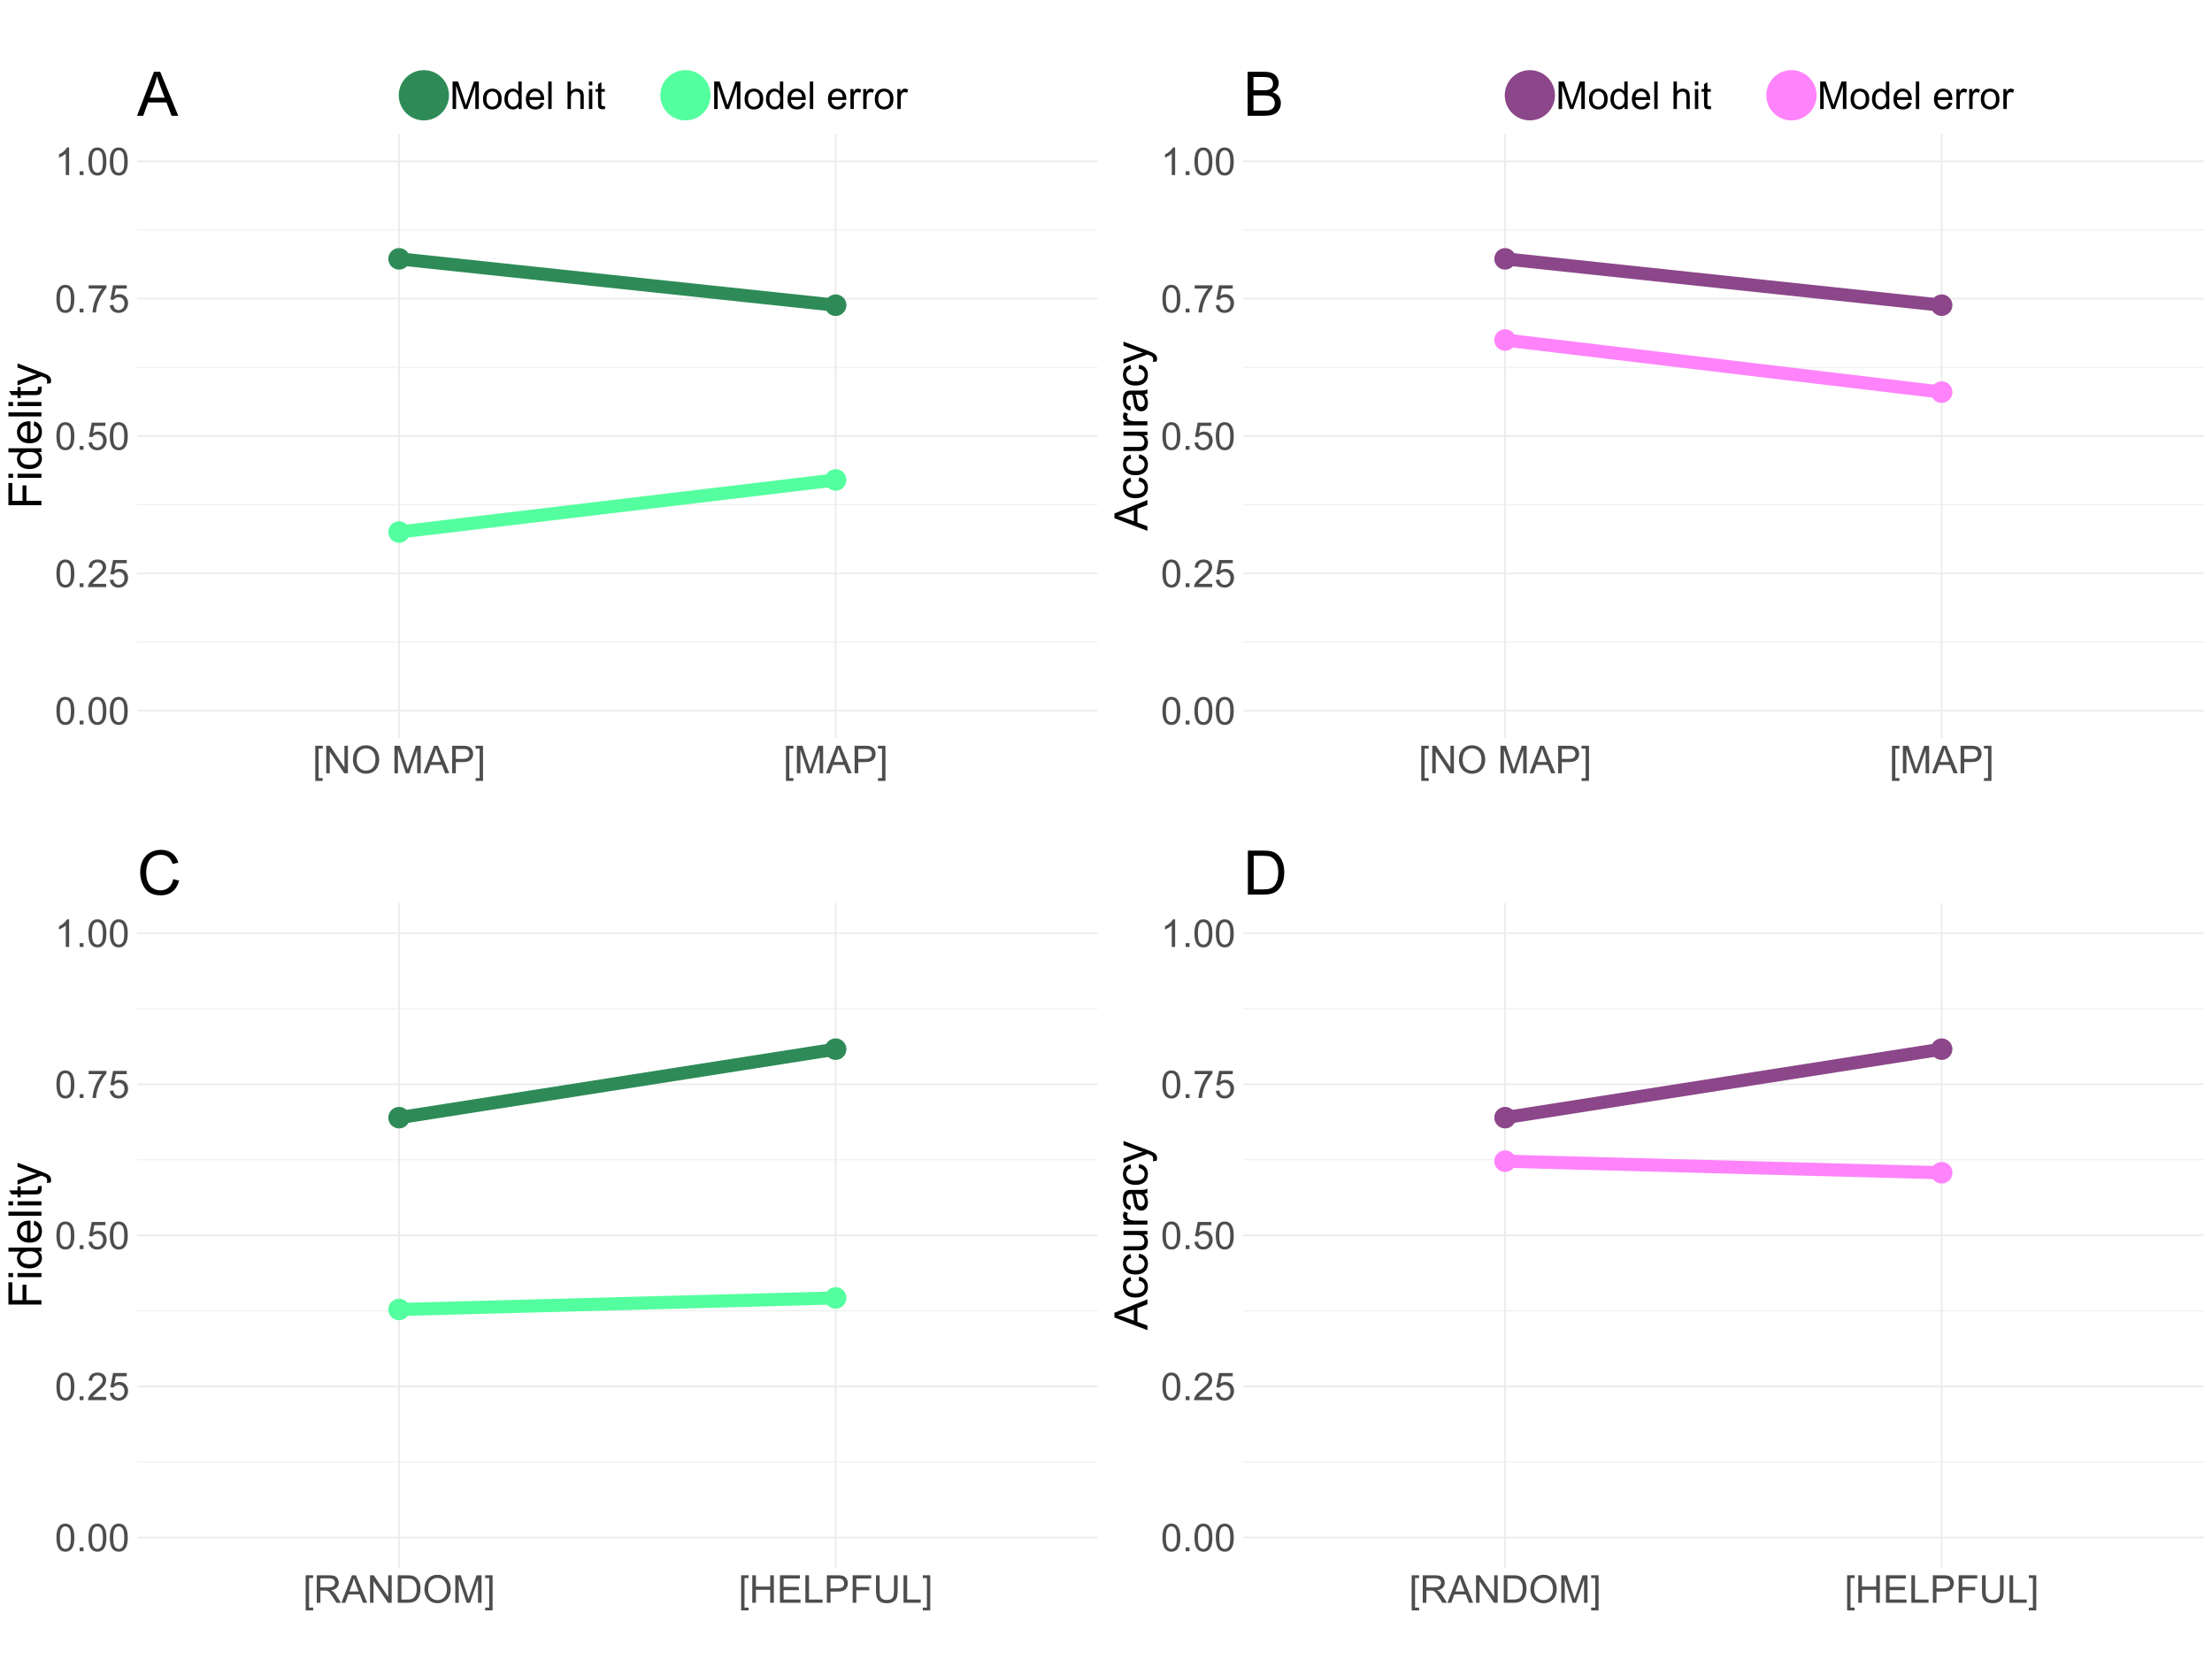 <?xml version="1.0" encoding="UTF-8"?>
<svg xmlns="http://www.w3.org/2000/svg" xmlns:xlink="http://www.w3.org/1999/xlink" width="1440pt" height="1080pt" viewBox="0 0 1440 1080" version="1.1">
<defs>
<g>
<symbol overflow="visible" id="glyph0-0">
<path style="stroke:none;" d="M 3.125 0 L 3.125 -15.625 L 15.625 -15.625 L 15.625 0 Z M 3.516 -0.391 L 15.234 -0.391 L 15.234 -15.234 L 3.516 -15.234 Z M 3.516 -0.391 "/>
</symbol>
<symbol overflow="visible" id="glyph0-1">
<path style="stroke:none;" d="M 1.039 -8.824 C 1.035 -10.941 1.254 -12.645 1.691 -13.934 C 2.125 -15.223 2.77 -16.215 3.629 -16.918 C 4.484 -17.613 5.566 -17.965 6.871 -17.969 C 7.828 -17.965 8.672 -17.77 9.398 -17.387 C 10.121 -16.996 10.719 -16.441 11.191 -15.715 C 11.664 -14.988 12.035 -14.102 12.305 -13.055 C 12.57 -12.008 12.703 -10.598 12.707 -8.824 C 12.703 -6.723 12.488 -5.027 12.059 -3.738 C 11.629 -2.449 10.984 -1.453 10.125 -0.75 C 9.266 -0.047 8.18 0.305 6.871 0.305 C 5.145 0.305 3.789 -0.312 2.809 -1.551 C 1.625 -3.039 1.035 -5.465 1.039 -8.824 Z M 3.297 -8.824 C 3.293 -5.887 3.637 -3.93 4.328 -2.957 C 5.012 -1.984 5.859 -1.5 6.871 -1.5 C 7.879 -1.5 8.727 -1.988 9.418 -2.965 C 10.102 -3.941 10.445 -5.895 10.449 -8.824 C 10.445 -11.77 10.102 -13.727 9.418 -14.695 C 8.727 -15.664 7.871 -16.148 6.848 -16.148 C 5.836 -16.148 5.031 -15.719 4.43 -14.867 C 3.672 -13.773 3.293 -11.762 3.297 -8.824 Z M 3.297 -8.824 "/>
</symbol>
<symbol overflow="visible" id="glyph0-2">
<path style="stroke:none;" d="M 2.27 0 L 2.27 -2.504 L 4.773 -2.504 L 4.773 0 Z M 2.27 0 "/>
</symbol>
<symbol overflow="visible" id="glyph0-3">
<path style="stroke:none;" d="M 12.586 -2.113 L 12.586 0 L 0.758 0 C 0.738 -0.527 0.824 -1.035 1.012 -1.527 C 1.312 -2.328 1.793 -3.121 2.457 -3.906 C 3.117 -4.684 4.078 -5.586 5.336 -6.617 C 7.277 -8.207 8.59 -9.473 9.277 -10.406 C 9.957 -11.336 10.301 -12.215 10.305 -13.051 C 10.301 -13.918 9.988 -14.652 9.367 -15.25 C 8.742 -15.848 7.93 -16.148 6.934 -16.148 C 5.871 -16.148 5.027 -15.828 4.395 -15.195 C 3.758 -14.559 3.434 -13.684 3.43 -12.562 L 1.172 -12.793 C 1.324 -14.473 1.902 -15.758 2.914 -16.645 C 3.922 -17.523 5.281 -17.965 6.984 -17.969 C 8.699 -17.965 10.055 -17.488 11.059 -16.539 C 12.059 -15.586 12.562 -14.406 12.562 -13 C 12.562 -12.281 12.414 -11.578 12.121 -10.887 C 11.828 -10.195 11.344 -9.465 10.664 -8.703 C 9.984 -7.934 8.852 -6.887 7.273 -5.555 C 5.953 -4.445 5.109 -3.691 4.734 -3.301 C 4.359 -2.902 4.051 -2.508 3.809 -2.113 Z M 12.586 -2.113 "/>
</symbol>
<symbol overflow="visible" id="glyph0-4">
<path style="stroke:none;" d="M 1.039 -4.688 L 3.344 -4.883 C 3.512 -3.758 3.91 -2.914 4.535 -2.348 C 5.156 -1.781 5.906 -1.5 6.789 -1.5 C 7.844 -1.5 8.738 -1.898 9.473 -2.695 C 10.203 -3.492 10.57 -4.551 10.57 -5.871 C 10.57 -7.121 10.219 -8.109 9.516 -8.836 C 8.812 -9.562 7.891 -9.926 6.75 -9.926 C 6.039 -9.926 5.398 -9.762 4.832 -9.441 C 4.262 -9.117 3.816 -8.703 3.492 -8.191 L 1.43 -8.461 L 3.16 -17.652 L 12.062 -17.652 L 12.062 -15.551 L 4.918 -15.551 L 3.953 -10.742 C 5.027 -11.488 6.156 -11.863 7.336 -11.867 C 8.898 -11.863 10.215 -11.324 11.289 -10.242 C 12.363 -9.156 12.902 -7.762 12.902 -6.066 C 12.902 -4.441 12.43 -3.043 11.488 -1.867 C 10.336 -0.418 8.77 0.305 6.789 0.305 C 5.156 0.305 3.828 -0.148 2.801 -1.062 C 1.77 -1.969 1.18 -3.18 1.039 -4.688 Z M 1.039 -4.688 "/>
</symbol>
<symbol overflow="visible" id="glyph0-5">
<path style="stroke:none;" d="M 1.184 -15.551 L 1.184 -17.664 L 12.77 -17.664 L 12.77 -15.953 C 11.625 -14.738 10.496 -13.129 9.379 -11.121 C 8.258 -9.109 7.395 -7.039 6.789 -4.918 C 6.348 -3.418 6.066 -1.781 5.945 0 L 3.688 0 C 3.707 -1.406 3.984 -3.105 4.516 -5.102 C 5.043 -7.094 5.801 -9.016 6.793 -10.871 C 7.777 -12.719 8.832 -14.281 9.949 -15.551 Z M 1.184 -15.551 "/>
</symbol>
<symbol overflow="visible" id="glyph0-6">
<path style="stroke:none;" d="M 9.312 0 L 7.117 0 L 7.117 -14 C 6.586 -13.492 5.891 -12.988 5.035 -12.488 C 4.172 -11.98 3.402 -11.602 2.723 -11.352 L 2.723 -13.477 C 3.949 -14.055 5.023 -14.754 5.945 -15.574 C 6.863 -16.395 7.516 -17.191 7.898 -17.969 L 9.312 -17.969 Z M 9.312 0 "/>
</symbol>
<symbol overflow="visible" id="glyph0-7">
<path style="stroke:none;" d="M 1.695 4.969 L 1.695 -17.895 L 6.543 -17.895 L 6.543 -16.078 L 3.895 -16.078 L 3.895 3.148 L 6.543 3.148 L 6.543 4.969 Z M 1.695 4.969 "/>
</symbol>
<symbol overflow="visible" id="glyph0-8">
<path style="stroke:none;" d="M 1.906 0 L 1.906 -17.895 L 4.332 -17.895 L 13.734 -3.844 L 13.734 -17.895 L 16.004 -17.895 L 16.004 0 L 13.574 0 L 4.176 -14.062 L 4.176 0 Z M 1.906 0 "/>
</symbol>
<symbol overflow="visible" id="glyph0-9">
<path style="stroke:none;" d="M 1.207 -8.715 C 1.207 -11.684 2.004 -14.012 3.598 -15.691 C 5.191 -17.371 7.25 -18.211 9.777 -18.211 C 11.43 -18.211 12.918 -17.816 14.246 -17.027 C 15.566 -16.238 16.578 -15.137 17.277 -13.727 C 17.973 -12.312 18.32 -10.711 18.324 -8.922 C 18.32 -7.105 17.953 -5.484 17.223 -4.055 C 16.488 -2.621 15.453 -1.535 14.109 -0.801 C 12.766 -0.062 11.316 0.305 9.766 0.305 C 8.078 0.305 6.57 -0.102 5.246 -0.914 C 3.918 -1.727 2.914 -2.836 2.23 -4.246 C 1.547 -5.652 1.207 -7.141 1.207 -8.715 Z M 3.648 -8.68 C 3.645 -6.52 4.223 -4.82 5.387 -3.582 C 6.543 -2.34 8 -1.723 9.754 -1.723 C 11.531 -1.723 12.996 -2.348 14.152 -3.602 C 15.301 -4.852 15.879 -6.629 15.883 -8.938 C 15.879 -10.391 15.633 -11.664 15.145 -12.75 C 14.648 -13.836 13.926 -14.676 12.98 -15.277 C 12.027 -15.871 10.965 -16.172 9.789 -16.176 C 8.109 -16.172 6.668 -15.594 5.461 -14.445 C 4.25 -13.289 3.645 -11.367 3.648 -8.68 Z M 3.648 -8.68 "/>
</symbol>
<symbol overflow="visible" id="glyph0-10">
<path style="stroke:none;" d=""/>
</symbol>
<symbol overflow="visible" id="glyph0-11">
<path style="stroke:none;" d="M 1.855 0 L 1.855 -17.895 L 5.422 -17.895 L 9.656 -5.227 C 10.047 -4.043 10.332 -3.156 10.512 -2.574 C 10.715 -3.223 11.031 -4.18 11.461 -5.445 L 15.746 -17.895 L 18.934 -17.895 L 18.934 0 L 16.648 0 L 16.648 -14.977 L 11.449 0 L 9.312 0 L 4.137 -15.234 L 4.137 0 Z M 1.855 0 "/>
</symbol>
<symbol overflow="visible" id="glyph0-12">
<path style="stroke:none;" d="M -0.035 0 L 6.836 -17.895 L 9.387 -17.895 L 16.711 0 L 14.016 0 L 11.926 -5.422 L 4.445 -5.422 L 2.477 0 Z M 5.125 -7.348 L 11.195 -7.348 L 9.328 -12.305 C 8.758 -13.809 8.332 -15.043 8.055 -16.016 C 7.824 -14.863 7.504 -13.727 7.094 -12.598 Z M 5.125 -7.348 "/>
</symbol>
<symbol overflow="visible" id="glyph0-13">
<path style="stroke:none;" d="M 1.93 0 L 1.93 -17.895 L 8.68 -17.895 C 9.863 -17.895 10.773 -17.836 11.402 -17.727 C 12.277 -17.574 13.012 -17.297 13.609 -16.887 C 14.199 -16.477 14.676 -15.898 15.043 -15.16 C 15.402 -14.418 15.586 -13.605 15.59 -12.719 C 15.586 -11.195 15.102 -9.906 14.137 -8.855 C 13.164 -7.797 11.414 -7.27 8.887 -7.273 L 4.297 -7.273 L 4.297 0 Z M 4.297 -9.387 L 8.922 -9.387 C 10.449 -9.387 11.535 -9.672 12.184 -10.242 C 12.824 -10.812 13.148 -11.613 13.148 -12.648 C 13.148 -13.395 12.957 -14.035 12.578 -14.566 C 12.199 -15.098 11.703 -15.449 11.086 -15.625 C 10.684 -15.73 9.945 -15.785 8.875 -15.785 L 4.297 -15.785 Z M 4.297 -9.387 "/>
</symbol>
<symbol overflow="visible" id="glyph0-14">
<path style="stroke:none;" d="M 5.32 4.969 L 0.477 4.969 L 0.477 3.148 L 3.125 3.148 L 3.125 -16.078 L 0.477 -16.078 L 0.477 -17.895 L 5.32 -17.895 Z M 5.32 4.969 "/>
</symbol>
<symbol overflow="visible" id="glyph0-15">
<path style="stroke:none;" d="M 0.828 -6.48 C 0.824 -8.879 1.492 -10.656 2.832 -11.816 C 3.941 -12.773 5.301 -13.254 6.91 -13.258 C 8.688 -13.254 10.145 -12.668 11.277 -11.504 C 12.406 -10.332 12.973 -8.719 12.977 -6.664 C 12.973 -4.992 12.723 -3.68 12.227 -2.727 C 11.723 -1.766 10.992 -1.023 10.039 -0.5 C 9.078 0.031 8.035 0.293 6.91 0.293 C 5.09 0.293 3.625 -0.289 2.508 -1.453 C 1.387 -2.617 0.824 -4.293 0.828 -6.48 Z M 3.09 -6.48 C 3.086 -4.82 3.449 -3.578 4.176 -2.754 C 4.898 -1.926 5.809 -1.512 6.91 -1.516 C 7.996 -1.512 8.906 -1.926 9.633 -2.758 C 10.355 -3.586 10.715 -4.852 10.719 -6.555 C 10.715 -8.156 10.352 -9.371 9.625 -10.199 C 8.895 -11.023 7.988 -11.438 6.91 -11.438 C 5.809 -11.438 4.898 -11.023 4.176 -10.203 C 3.449 -9.379 3.086 -8.141 3.09 -6.48 Z M 3.09 -6.48 "/>
</symbol>
<symbol overflow="visible" id="glyph0-16">
<path style="stroke:none;" d="M 10.059 0 L 10.059 -1.637 C 9.234 -0.348 8.027 0.293 6.434 0.293 C 5.398 0.293 4.445 0.012 3.582 -0.559 C 2.711 -1.125 2.039 -1.922 1.566 -2.945 C 1.09 -3.965 0.855 -5.141 0.855 -6.469 C 0.855 -7.762 1.07 -8.934 1.5 -9.988 C 1.93 -11.039 2.574 -11.848 3.441 -12.414 C 4.301 -12.973 5.266 -13.254 6.336 -13.258 C 7.113 -13.254 7.809 -13.09 8.422 -12.762 C 9.031 -12.434 9.531 -12.004 9.914 -11.477 L 9.914 -17.895 L 12.098 -17.895 L 12.098 0 Z M 3.113 -6.469 C 3.109 -4.809 3.461 -3.566 4.16 -2.746 C 4.859 -1.922 5.684 -1.512 6.641 -1.516 C 7.598 -1.512 8.414 -1.902 9.086 -2.691 C 9.754 -3.473 10.09 -4.672 10.094 -6.285 C 10.09 -8.059 9.746 -9.359 9.066 -10.191 C 8.379 -11.02 7.539 -11.438 6.543 -11.438 C 5.562 -11.438 4.746 -11.039 4.094 -10.242 C 3.438 -9.445 3.109 -8.188 3.113 -6.469 Z M 3.113 -6.469 "/>
</symbol>
<symbol overflow="visible" id="glyph0-17">
<path style="stroke:none;" d="M 10.523 -4.176 L 12.793 -3.895 C 12.434 -2.566 11.773 -1.535 10.805 -0.805 C 9.836 -0.07 8.598 0.293 7.094 0.293 C 5.195 0.293 3.691 -0.289 2.582 -1.457 C 1.469 -2.625 0.914 -4.262 0.914 -6.371 C 0.914 -8.551 1.473 -10.246 2.598 -11.449 C 3.719 -12.652 5.176 -13.254 6.969 -13.258 C 8.699 -13.254 10.117 -12.664 11.219 -11.488 C 12.316 -10.305 12.867 -8.645 12.867 -6.508 C 12.867 -6.375 12.863 -6.18 12.855 -5.922 L 3.188 -5.922 C 3.266 -4.496 3.668 -3.406 4.395 -2.648 C 5.117 -1.891 6.02 -1.512 7.105 -1.516 C 7.906 -1.512 8.594 -1.723 9.168 -2.148 C 9.734 -2.566 10.188 -3.242 10.523 -4.176 Z M 3.309 -7.727 L 10.547 -7.727 C 10.445 -8.816 10.168 -9.633 9.719 -10.18 C 9.016 -11.023 8.109 -11.449 6.996 -11.449 C 5.984 -11.449 5.133 -11.109 4.449 -10.434 C 3.758 -9.758 3.379 -8.855 3.309 -7.727 Z M 3.309 -7.727 "/>
</symbol>
<symbol overflow="visible" id="glyph0-18">
<path style="stroke:none;" d="M 1.598 0 L 1.598 -17.895 L 3.797 -17.895 L 3.797 0 Z M 1.598 0 "/>
</symbol>
<symbol overflow="visible" id="glyph0-19">
<path style="stroke:none;" d="M 1.648 0 L 1.648 -17.895 L 3.844 -17.895 L 3.844 -11.477 C 4.867 -12.66 6.16 -13.254 7.727 -13.258 C 8.684 -13.254 9.52 -13.062 10.23 -12.688 C 10.938 -12.305 11.441 -11.785 11.75 -11.121 C 12.051 -10.453 12.203 -9.484 12.207 -8.215 L 12.207 0 L 10.008 0 L 10.008 -8.215 C 10.008 -9.312 9.77 -10.109 9.293 -10.613 C 8.816 -11.109 8.141 -11.359 7.273 -11.363 C 6.617 -11.359 6.008 -11.191 5.438 -10.855 C 4.863 -10.516 4.453 -10.059 4.211 -9.484 C 3.965 -8.902 3.844 -8.105 3.844 -7.094 L 3.844 0 Z M 1.648 0 "/>
</symbol>
<symbol overflow="visible" id="glyph0-20">
<path style="stroke:none;" d="M 1.66 -15.367 L 1.66 -17.895 L 3.859 -17.895 L 3.859 -15.367 Z M 1.66 0 L 1.66 -12.965 L 3.859 -12.965 L 3.859 0 Z M 1.66 0 "/>
</symbol>
<symbol overflow="visible" id="glyph0-21">
<path style="stroke:none;" d="M 6.445 -1.965 L 6.762 -0.023 C 6.145 0.105 5.59 0.168 5.102 0.172 C 4.301 0.168 3.684 0.047 3.246 -0.207 C 2.805 -0.457 2.492 -0.789 2.316 -1.203 C 2.137 -1.609 2.051 -2.477 2.051 -3.797 L 2.051 -11.254 L 0.438 -11.254 L 0.438 -12.965 L 2.051 -12.965 L 2.051 -16.176 L 4.234 -17.492 L 4.234 -12.965 L 6.445 -12.965 L 6.445 -11.254 L 4.234 -11.254 L 4.234 -3.676 C 4.23 -3.043 4.27 -2.641 4.352 -2.465 C 4.426 -2.281 4.551 -2.137 4.73 -2.035 C 4.902 -1.926 5.152 -1.875 5.48 -1.879 C 5.723 -1.875 6.047 -1.902 6.445 -1.965 Z M 6.445 -1.965 "/>
</symbol>
<symbol overflow="visible" id="glyph0-22">
<path style="stroke:none;" d="M 1.625 0 L 1.625 -12.965 L 3.602 -12.965 L 3.602 -11 C 4.105 -11.914 4.57 -12.52 5 -12.816 C 5.422 -13.105 5.895 -13.254 6.41 -13.258 C 7.148 -13.254 7.898 -13.016 8.668 -12.547 L 7.91 -10.512 C 7.371 -10.824 6.832 -10.98 6.297 -10.984 C 5.816 -10.98 5.387 -10.836 5.004 -10.551 C 4.621 -10.262 4.348 -9.863 4.188 -9.352 C 3.941 -8.57 3.82 -7.715 3.82 -6.789 L 3.82 0 Z M 1.625 0 "/>
</symbol>
<symbol overflow="visible" id="glyph0-23">
<path style="stroke:none;" d="M 1.965 0 L 1.965 -17.895 L 9.898 -17.895 C 11.492 -17.895 12.707 -17.73 13.535 -17.41 C 14.363 -17.086 15.027 -16.52 15.527 -15.707 C 16.023 -14.891 16.27 -13.992 16.273 -13.012 C 16.27 -11.742 15.859 -10.672 15.039 -9.801 C 14.215 -8.93 12.945 -8.375 11.23 -8.141 C 11.855 -7.836 12.332 -7.539 12.66 -7.25 C 13.348 -6.609 14.004 -5.816 14.625 -4.871 L 17.738 0 L 14.758 0 L 12.391 -3.723 C 11.695 -4.793 11.125 -5.617 10.68 -6.188 C 10.23 -6.758 9.828 -7.156 9.477 -7.383 C 9.121 -7.609 8.762 -7.766 8.398 -7.859 C 8.125 -7.914 7.688 -7.945 7.078 -7.945 L 4.332 -7.945 L 4.332 0 Z M 4.332 -9.996 L 9.422 -9.996 C 10.504 -9.996 11.348 -10.105 11.961 -10.332 C 12.57 -10.551 13.035 -10.91 13.355 -11.406 C 13.668 -11.895 13.828 -12.43 13.832 -13.012 C 13.828 -13.855 13.52 -14.551 12.91 -15.098 C 12.293 -15.641 11.324 -15.914 9.996 -15.918 L 4.332 -15.918 Z M 4.332 -9.996 "/>
</symbol>
<symbol overflow="visible" id="glyph0-24">
<path style="stroke:none;" d="M 1.93 0 L 1.93 -17.895 L 8.094 -17.895 C 9.48 -17.895 10.543 -17.809 11.281 -17.641 C 12.301 -17.402 13.176 -16.977 13.902 -16.359 C 14.844 -15.559 15.551 -14.535 16.02 -13.297 C 16.488 -12.055 16.723 -10.641 16.723 -9.047 C 16.723 -7.688 16.562 -6.48 16.246 -5.434 C 15.93 -4.379 15.523 -3.512 15.027 -2.824 C 14.527 -2.137 13.984 -1.594 13.395 -1.199 C 12.805 -0.805 12.09 -0.508 11.258 -0.305 C 10.422 -0.102 9.465 0 8.387 0 Z M 4.297 -2.113 L 8.117 -2.113 C 9.293 -2.109 10.219 -2.219 10.895 -2.441 C 11.562 -2.656 12.098 -2.965 12.5 -3.367 C 13.059 -3.926 13.496 -4.68 13.812 -5.633 C 14.121 -6.578 14.277 -7.73 14.281 -9.082 C 14.277 -10.953 13.973 -12.391 13.359 -13.398 C 12.742 -14.402 11.996 -15.074 11.121 -15.418 C 10.484 -15.66 9.461 -15.785 8.055 -15.785 L 4.297 -15.785 Z M 4.297 -2.113 "/>
</symbol>
<symbol overflow="visible" id="glyph0-25">
<path style="stroke:none;" d="M 2 0 L 2 -17.895 L 4.371 -17.895 L 4.371 -10.547 L 13.672 -10.547 L 13.672 -17.895 L 16.039 -17.895 L 16.039 0 L 13.672 0 L 13.672 -8.434 L 4.371 -8.434 L 4.371 0 Z M 2 0 "/>
</symbol>
<symbol overflow="visible" id="glyph0-26">
<path style="stroke:none;" d="M 1.977 0 L 1.977 -17.895 L 14.918 -17.895 L 14.918 -15.785 L 4.344 -15.785 L 4.344 -10.305 L 14.246 -10.305 L 14.246 -8.203 L 4.344 -8.203 L 4.344 -2.113 L 15.332 -2.113 L 15.332 0 Z M 1.977 0 "/>
</symbol>
<symbol overflow="visible" id="glyph0-27">
<path style="stroke:none;" d="M 1.832 0 L 1.832 -17.895 L 4.199 -17.895 L 4.199 -2.113 L 13.012 -2.113 L 13.012 0 Z M 1.832 0 "/>
</symbol>
<symbol overflow="visible" id="glyph0-28">
<path style="stroke:none;" d="M 2.051 0 L 2.051 -17.895 L 14.125 -17.895 L 14.125 -15.785 L 4.418 -15.785 L 4.418 -10.242 L 12.816 -10.242 L 12.816 -8.129 L 4.418 -8.129 L 4.418 0 Z M 2.051 0 "/>
</symbol>
<symbol overflow="visible" id="glyph0-29">
<path style="stroke:none;" d="M 13.672 -17.895 L 16.039 -17.895 L 16.039 -7.555 C 16.035 -5.754 15.832 -4.328 15.43 -3.27 C 15.02 -2.211 14.285 -1.348 13.227 -0.688 C 12.16 -0.023 10.77 0.305 9.047 0.305 C 7.367 0.305 5.992 0.016 4.93 -0.562 C 3.859 -1.141 3.102 -1.977 2.648 -3.07 C 2.191 -4.164 1.961 -5.656 1.965 -7.555 L 1.965 -17.895 L 4.332 -17.895 L 4.332 -7.57 C 4.328 -6.016 4.473 -4.867 4.766 -4.133 C 5.051 -3.391 5.547 -2.824 6.254 -2.43 C 6.957 -2.027 7.82 -1.828 8.836 -1.832 C 10.578 -1.828 11.816 -2.223 12.559 -3.016 C 13.297 -3.801 13.668 -5.32 13.672 -7.57 Z M 13.672 -17.895 "/>
</symbol>
<symbol overflow="visible" id="glyph1-0">
<path style="stroke:none;" d="M 0 -3.75 L -18.75 -3.75 L -18.75 -18.75 L 0 -18.75 Z M -0.469 -4.219 L -0.469 -18.281 L -18.281 -18.281 L -18.281 -4.219 Z M -0.469 -4.219 "/>
</symbol>
<symbol overflow="visible" id="glyph1-1">
<path style="stroke:none;" d="M 0 -2.461 L -21.477 -2.461 L -21.477 -16.949 L -18.941 -16.949 L -18.941 -5.305 L -12.289 -5.305 L -12.289 -15.383 L -9.754 -15.383 L -9.758 -5.305 L 0 -5.305 Z M 0 -2.461 "/>
</symbol>
<symbol overflow="visible" id="glyph1-2">
<path style="stroke:none;" d="M -18.441 -1.992 L -21.477 -1.992 L -21.477 -4.629 L -18.441 -4.629 Z M 0 -1.992 L -15.555 -1.992 L -15.555 -4.629 L 0 -4.629 Z M 0 -1.992 "/>
</symbol>
<symbol overflow="visible" id="glyph1-3">
<path style="stroke:none;" d="M 0 -12.07 L -1.961 -12.07 C -0.418 -11.082 0.352 -9.629 0.352 -7.719 C 0.352 -6.477 0.012 -5.336 -0.672 -4.297 C -1.355 -3.254 -2.309 -2.449 -3.535 -1.883 C -4.758 -1.309 -6.168 -1.023 -7.766 -1.027 C -9.312 -1.023 -10.723 -1.281 -11.988 -1.801 C -13.254 -2.316 -14.223 -3.094 -14.895 -4.129 C -15.566 -5.164 -15.902 -6.32 -15.906 -7.602 C -15.902 -8.535 -15.703 -9.371 -15.312 -10.105 C -14.914 -10.836 -14.402 -11.434 -13.77 -11.895 L -21.477 -11.895 L -21.477 -14.516 L 0 -14.516 Z M -7.766 -3.734 C -5.766 -3.73 -4.277 -4.152 -3.293 -4.992 C -2.309 -5.832 -1.816 -6.824 -1.816 -7.969 C -1.816 -9.117 -2.285 -10.094 -3.23 -10.902 C -4.168 -11.707 -5.605 -12.109 -7.543 -12.113 C -9.668 -12.109 -11.23 -11.699 -12.23 -10.883 C -13.223 -10.059 -13.723 -9.051 -13.727 -7.852 C -13.723 -6.68 -13.242 -5.699 -12.289 -4.914 C -11.328 -4.125 -9.82 -3.73 -7.766 -3.734 Z M -7.766 -3.734 "/>
</symbol>
<symbol overflow="visible" id="glyph1-4">
<path style="stroke:none;" d="M -5.008 -12.625 L -4.672 -15.352 C -3.078 -14.922 -1.844 -14.125 -0.965 -12.961 C -0.086 -11.797 0.352 -10.312 0.352 -8.512 C 0.352 -6.234 -0.348 -4.43 -1.75 -3.098 C -3.148 -1.762 -5.113 -1.094 -7.648 -1.098 C -10.258 -1.094 -12.289 -1.77 -13.738 -3.117 C -15.18 -4.465 -15.902 -6.211 -15.906 -8.363 C -15.902 -10.441 -15.195 -12.141 -13.781 -13.461 C -12.367 -14.773 -10.375 -15.434 -7.809 -15.438 C -7.648 -15.434 -7.414 -15.43 -7.105 -15.426 L -7.105 -3.824 C -5.391 -3.918 -4.082 -4.402 -3.176 -5.273 C -2.27 -6.141 -1.816 -7.223 -1.816 -8.523 C -1.816 -9.488 -2.07 -10.312 -2.578 -11 C -3.086 -11.68 -3.895 -12.223 -5.008 -12.625 Z M -9.273 -3.969 L -9.273 -12.656 C -10.578 -12.539 -11.559 -12.207 -12.219 -11.66 C -13.23 -10.816 -13.738 -9.727 -13.742 -8.395 C -13.738 -7.18 -13.332 -6.16 -12.523 -5.34 C -11.711 -4.512 -10.629 -4.055 -9.273 -3.969 Z M -9.273 -3.969 "/>
</symbol>
<symbol overflow="visible" id="glyph1-5">
<path style="stroke:none;" d="M 0 -1.918 L -21.477 -1.918 L -21.477 -4.555 L 0 -4.555 Z M 0 -1.918 "/>
</symbol>
<symbol overflow="visible" id="glyph1-6">
<path style="stroke:none;" d="M -2.359 -7.734 L -0.027 -8.117 C 0.129 -7.367 0.203 -6.703 0.207 -6.125 C 0.203 -5.164 0.055 -4.422 -0.246 -3.895 C -0.551 -3.367 -0.949 -2.996 -1.441 -2.781 C -1.934 -2.566 -2.969 -2.461 -4.555 -2.461 L -13.508 -2.461 L -13.508 -0.527 L -15.555 -0.527 L -15.555 -2.461 L -19.41 -2.461 L -20.992 -5.082 L -15.555 -5.082 L -15.555 -7.734 L -13.508 -7.734 L -13.508 -5.082 L -4.41 -5.082 C -3.656 -5.078 -3.172 -5.125 -2.957 -5.219 C -2.742 -5.309 -2.57 -5.461 -2.445 -5.676 C -2.312 -5.883 -2.25 -6.184 -2.254 -6.578 C -2.25 -6.867 -2.285 -7.254 -2.359 -7.734 Z M -2.359 -7.734 "/>
</symbol>
<symbol overflow="visible" id="glyph1-7">
<path style="stroke:none;" d="M 5.992 -1.859 L 3.516 -1.566 C 3.672 -2.137 3.75 -2.641 3.75 -3.074 C 3.75 -3.656 3.652 -4.125 3.457 -4.48 C 3.262 -4.828 2.988 -5.117 2.637 -5.348 C 2.371 -5.508 1.715 -5.777 0.676 -6.152 C 0.523 -6.199 0.309 -6.277 0.031 -6.387 L -15.555 -0.484 L -15.555 -3.324 L -6.547 -6.562 C -5.402 -6.98 -4.203 -7.355 -2.945 -7.691 C -4.152 -7.992 -5.332 -8.352 -6.488 -8.773 L -15.555 -12.102 L -15.555 -14.738 L 0.266 -8.82 C 1.969 -8.18 3.145 -7.688 3.793 -7.34 C 4.66 -6.867 5.297 -6.328 5.703 -5.727 C 6.105 -5.117 6.309 -4.395 6.312 -3.559 C 6.309 -3.047 6.203 -2.48 5.992 -1.859 Z M 5.992 -1.859 "/>
</symbol>
<symbol overflow="visible" id="glyph1-8">
<path style="stroke:none;" d="M 0 0.043 L -21.477 -8.203 L -21.477 -11.266 L 0 -20.055 L 0 -16.816 L -6.504 -14.312 L -6.504 -5.332 L 0 -2.973 Z M -8.82 -6.152 L -8.82 -13.434 L -14.766 -11.191 C -16.57 -10.508 -18.055 -10 -19.219 -9.668 C -17.84 -9.395 -16.473 -9.008 -15.117 -8.512 Z M -8.82 -6.152 "/>
</symbol>
<symbol overflow="visible" id="glyph1-9">
<path style="stroke:none;" d="M -5.699 -12.129 L -5.359 -14.723 C -3.57 -14.438 -2.172 -13.711 -1.164 -12.547 C -0.152 -11.375 0.352 -9.941 0.352 -8.246 C 0.352 -6.113 -0.344 -4.402 -1.734 -3.113 C -3.125 -1.816 -5.117 -1.172 -7.719 -1.172 C -9.395 -1.172 -10.867 -1.449 -12.129 -2.008 C -13.387 -2.562 -14.328 -3.41 -14.961 -4.547 C -15.586 -5.684 -15.902 -6.922 -15.906 -8.262 C -15.902 -9.949 -15.477 -11.328 -14.625 -12.406 C -13.77 -13.477 -12.555 -14.168 -10.984 -14.473 L -10.59 -11.91 C -11.629 -11.664 -12.418 -11.23 -12.949 -10.613 C -13.477 -9.988 -13.738 -9.238 -13.742 -8.363 C -13.738 -7.031 -13.262 -5.953 -12.312 -5.125 C -11.355 -4.293 -9.852 -3.879 -7.793 -3.883 C -5.699 -3.879 -4.18 -4.277 -3.234 -5.082 C -2.289 -5.879 -1.816 -6.926 -1.816 -8.219 C -1.816 -9.25 -2.133 -10.113 -2.766 -10.809 C -3.398 -11.5 -4.375 -11.941 -5.699 -12.129 Z M -5.699 -12.129 "/>
</symbol>
<symbol overflow="visible" id="glyph1-10">
<path style="stroke:none;" d="M 0 -12.172 L -2.285 -12.172 C -0.527 -10.957 0.352 -9.312 0.352 -7.234 C 0.352 -6.316 0.176 -5.461 -0.176 -4.664 C -0.527 -3.867 -0.969 -3.273 -1.5 -2.891 C -2.031 -2.5 -2.684 -2.23 -3.457 -2.078 C -3.973 -1.969 -4.793 -1.914 -5.918 -1.918 L -15.555 -1.918 L -15.555 -4.555 L -6.93 -4.555 C -5.551 -4.551 -4.621 -4.605 -4.145 -4.719 C -3.449 -4.879 -2.906 -5.23 -2.512 -5.77 C -2.113 -6.305 -1.914 -6.969 -1.918 -7.766 C -1.914 -8.551 -2.117 -9.293 -2.523 -9.988 C -2.926 -10.68 -3.477 -11.172 -4.18 -11.461 C -4.875 -11.75 -5.891 -11.895 -7.223 -11.895 L -15.555 -11.895 L -15.555 -14.531 L 0 -14.531 Z M 0 -12.172 "/>
</symbol>
<symbol overflow="visible" id="glyph1-11">
<path style="stroke:none;" d="M 0 -1.949 L -15.555 -1.949 L -15.555 -4.32 L -13.199 -4.32 C -14.297 -4.922 -15.023 -5.484 -15.379 -6 C -15.727 -6.512 -15.902 -7.074 -15.906 -7.691 C -15.902 -8.578 -15.621 -9.48 -15.059 -10.402 L -12.613 -9.492 C -12.992 -8.844 -13.184 -8.199 -13.184 -7.559 C -13.184 -6.98 -13.008 -6.461 -12.664 -6.004 C -12.312 -5.543 -11.832 -5.215 -11.219 -5.023 C -10.277 -4.727 -9.254 -4.582 -8.145 -4.586 L 0 -4.586 Z M 0 -1.949 "/>
</symbol>
<symbol overflow="visible" id="glyph1-12">
<path style="stroke:none;" d="M -1.918 -12.129 C -1.082 -11.152 -0.496 -10.211 -0.16 -9.309 C 0.184 -8.402 0.352 -7.434 0.352 -6.402 C 0.352 -4.688 -0.062 -3.375 -0.898 -2.461 C -1.73 -1.543 -2.801 -1.082 -4.102 -1.086 C -4.859 -1.082 -5.555 -1.258 -6.188 -1.605 C -6.816 -1.949 -7.32 -2.402 -7.703 -2.965 C -8.082 -3.527 -8.371 -4.16 -8.57 -4.863 C -8.703 -5.379 -8.836 -6.16 -8.965 -7.207 C -9.215 -9.332 -9.516 -10.898 -9.875 -11.91 C -10.23 -11.914 -10.461 -11.918 -10.562 -11.922 C -11.633 -11.918 -12.391 -11.668 -12.832 -11.176 C -13.426 -10.496 -13.723 -9.496 -13.727 -8.172 C -13.723 -6.93 -13.504 -6.016 -13.074 -5.426 C -12.637 -4.836 -11.867 -4.398 -10.766 -4.117 L -11.117 -1.539 C -12.219 -1.77 -13.109 -2.156 -13.789 -2.695 C -14.465 -3.23 -14.988 -4.004 -15.355 -5.023 C -15.719 -6.035 -15.902 -7.215 -15.906 -8.555 C -15.902 -9.883 -15.746 -10.961 -15.438 -11.793 C -15.121 -12.621 -14.727 -13.23 -14.258 -13.625 C -13.781 -14.012 -13.184 -14.285 -12.465 -14.445 C -12.012 -14.527 -11.203 -14.57 -10.035 -14.574 L -6.52 -14.574 C -4.062 -14.57 -2.512 -14.629 -1.867 -14.742 C -1.215 -14.855 -0.594 -15.078 0 -15.41 L 0 -12.656 C -0.547 -12.383 -1.184 -12.207 -1.918 -12.129 Z M -7.809 -11.91 C -7.414 -10.949 -7.082 -9.512 -6.812 -7.602 C -6.652 -6.516 -6.477 -5.75 -6.285 -5.301 C -6.086 -4.852 -5.801 -4.504 -5.426 -4.262 C -5.051 -4.016 -4.633 -3.895 -4.176 -3.898 C -3.469 -3.895 -2.883 -4.16 -2.418 -4.695 C -1.945 -5.223 -1.711 -6.004 -1.715 -7.031 C -1.711 -8.047 -1.934 -8.949 -2.379 -9.742 C -2.824 -10.531 -3.43 -11.113 -4.203 -11.484 C -4.797 -11.766 -5.676 -11.906 -6.84 -11.91 Z M -7.809 -11.91 "/>
</symbol>
<symbol overflow="visible" id="glyph2-0">
<path style="stroke:none;" d="M 5 0 L 5 -25 L 25 -25 L 25 0 Z M 5.625 -0.625 L 24.375 -0.625 L 24.375 -24.375 L 5.625 -24.375 Z M 5.625 -0.625 "/>
</symbol>
<symbol overflow="visible" id="glyph2-1">
<path style="stroke:none;" d="M -0.059 0 L 10.938 -28.633 L 15.02 -28.633 L 26.738 0 L 22.422 0 L 19.082 -8.672 L 7.109 -8.672 L 3.965 0 Z M 8.203 -11.758 L 17.91 -11.758 L 14.922 -19.688 C 14.008 -22.094 13.332 -24.07 12.891 -25.625 C 12.523 -23.785 12.008 -21.965 11.348 -20.156 Z M 8.203 -11.758 "/>
</symbol>
<symbol overflow="visible" id="glyph2-2">
<path style="stroke:none;" d="M 2.93 0 L 2.93 -28.633 L 13.672 -28.633 C 15.855 -28.629 17.609 -28.34 18.934 -27.762 C 20.254 -27.184 21.289 -26.289 22.039 -25.086 C 22.785 -23.879 23.16 -22.621 23.164 -21.309 C 23.16 -20.082 22.828 -18.93 22.168 -17.852 C 21.5 -16.77 20.5 -15.898 19.16 -15.234 C 20.891 -14.727 22.219 -13.859 23.152 -12.637 C 24.082 -11.41 24.551 -9.965 24.551 -8.301 C 24.551 -6.957 24.266 -5.711 23.699 -4.559 C 23.133 -3.406 22.434 -2.516 21.602 -1.895 C 20.766 -1.266 19.719 -0.793 18.465 -0.477 C 17.207 -0.156 15.668 0 13.848 0 Z M 6.719 -16.602 L 12.91 -16.602 C 14.586 -16.598 15.793 -16.711 16.523 -16.934 C 17.484 -17.219 18.207 -17.691 18.699 -18.359 C 19.184 -19.02 19.43 -19.855 19.434 -20.859 C 19.43 -21.809 19.203 -22.645 18.75 -23.367 C 18.293 -24.09 17.641 -24.582 16.797 -24.852 C 15.949 -25.117 14.496 -25.254 12.441 -25.254 L 6.719 -25.254 Z M 6.719 -3.379 L 13.848 -3.379 C 15.066 -3.375 15.926 -3.422 16.426 -3.516 C 17.293 -3.672 18.023 -3.93 18.613 -4.297 C 19.195 -4.656 19.676 -5.188 20.059 -5.887 C 20.434 -6.582 20.625 -7.387 20.625 -8.301 C 20.625 -9.367 20.352 -10.293 19.805 -11.082 C 19.258 -11.867 18.496 -12.422 17.527 -12.742 C 16.555 -13.059 15.16 -13.219 13.34 -13.223 L 6.719 -13.223 Z M 6.719 -3.379 "/>
</symbol>
<symbol overflow="visible" id="glyph2-3">
<path style="stroke:none;" d="M 23.516 -10.039 L 27.305 -9.082 C 26.508 -5.969 25.078 -3.594 23.016 -1.961 C 20.953 -0.328 18.43 0.484 15.449 0.488 C 12.359 0.484 9.848 -0.141 7.918 -1.395 C 5.98 -2.652 4.512 -4.473 3.504 -6.855 C 2.496 -9.238 1.992 -11.797 1.992 -14.531 C 1.992 -17.512 2.559 -20.109 3.699 -22.332 C 4.836 -24.551 6.457 -26.238 8.562 -27.391 C 10.664 -28.543 12.98 -29.121 15.508 -29.121 C 18.371 -29.121 20.781 -28.391 22.734 -26.934 C 24.688 -25.473 26.047 -23.422 26.816 -20.781 L 23.086 -19.902 C 22.422 -21.984 21.457 -23.5 20.195 -24.453 C 18.93 -25.398 17.34 -25.875 15.43 -25.879 C 13.227 -25.875 11.387 -25.348 9.91 -24.297 C 8.43 -23.238 7.395 -21.82 6.797 -20.047 C 6.195 -18.266 5.895 -16.434 5.898 -14.551 C 5.895 -12.113 6.25 -9.988 6.961 -8.172 C 7.672 -6.355 8.773 -5 10.273 -4.102 C 11.766 -3.203 13.387 -2.754 15.137 -2.754 C 17.254 -2.754 19.051 -3.363 20.527 -4.59 C 21.996 -5.809 22.992 -7.625 23.516 -10.039 Z M 23.516 -10.039 "/>
</symbol>
<symbol overflow="visible" id="glyph2-4">
<path style="stroke:none;" d="M 3.086 0 L 3.086 -28.633 L 12.949 -28.633 C 15.176 -28.629 16.875 -28.492 18.047 -28.223 C 19.688 -27.844 21.086 -27.16 22.246 -26.172 C 23.754 -24.895 24.883 -23.262 25.633 -21.277 C 26.379 -19.289 26.754 -17.023 26.758 -14.473 C 26.754 -12.297 26.5 -10.367 25.996 -8.691 C 25.484 -7.008 24.832 -5.617 24.043 -4.52 C 23.246 -3.418 22.379 -2.555 21.434 -1.922 C 20.488 -1.289 19.348 -0.809 18.016 -0.488 C 16.68 -0.16 15.148 0 13.418 0 Z M 6.875 -3.379 L 12.988 -3.379 C 14.875 -3.375 16.355 -3.551 17.43 -3.906 C 18.504 -4.254 19.359 -4.75 20 -5.391 C 20.895 -6.289 21.594 -7.496 22.098 -9.012 C 22.598 -10.527 22.852 -12.367 22.852 -14.531 C 22.852 -17.523 22.359 -19.824 21.375 -21.434 C 20.391 -23.043 19.195 -24.121 17.793 -24.668 C 16.773 -25.059 15.141 -25.254 12.891 -25.254 L 6.875 -25.254 Z M 6.875 -3.379 "/>
</symbol>
</g>
<clipPath id="clip1">
  <path d="M 89.281 417 L 714.52 417 L 714.52 419 L 89.281 419 Z M 89.281 417 "/>
</clipPath>
<clipPath id="clip2">
  <path d="M 89.281 328 L 714.52 328 L 714.52 329 L 89.281 329 Z M 89.281 328 "/>
</clipPath>
<clipPath id="clip3">
  <path d="M 89.281 238 L 714.52 238 L 714.52 240 L 89.281 240 Z M 89.281 238 "/>
</clipPath>
<clipPath id="clip4">
  <path d="M 89.281 149 L 714.52 149 L 714.52 150 L 89.281 150 Z M 89.281 149 "/>
</clipPath>
<clipPath id="clip5">
  <path d="M 89.281 462 L 714.52 462 L 714.52 464 L 89.281 464 Z M 89.281 462 "/>
</clipPath>
<clipPath id="clip6">
  <path d="M 89.281 372 L 714.52 372 L 714.52 374 L 89.281 374 Z M 89.281 372 "/>
</clipPath>
<clipPath id="clip7">
  <path d="M 89.281 283 L 714.52 283 L 714.52 285 L 89.281 285 Z M 89.281 283 "/>
</clipPath>
<clipPath id="clip8">
  <path d="M 89.281 193 L 714.52 193 L 714.52 195 L 89.281 195 Z M 89.281 193 "/>
</clipPath>
<clipPath id="clip9">
  <path d="M 89.281 104 L 714.52 104 L 714.52 106 L 89.281 106 Z M 89.281 104 "/>
</clipPath>
<clipPath id="clip10">
  <path d="M 259 87.148 L 261 87.148 L 261 480.559 L 259 480.559 Z M 259 87.148 "/>
</clipPath>
<clipPath id="clip11">
  <path d="M 543 87.148 L 545 87.148 L 545 480.559 L 543 480.559 Z M 543 87.148 "/>
</clipPath>
<clipPath id="clip12">
  <path d="M 809.281 417 L 1434.52 417 L 1434.52 419 L 809.281 419 Z M 809.281 417 "/>
</clipPath>
<clipPath id="clip13">
  <path d="M 809.281 328 L 1434.52 328 L 1434.52 329 L 809.281 329 Z M 809.281 328 "/>
</clipPath>
<clipPath id="clip14">
  <path d="M 809.281 238 L 1434.52 238 L 1434.52 240 L 809.281 240 Z M 809.281 238 "/>
</clipPath>
<clipPath id="clip15">
  <path d="M 809.281 149 L 1434.52 149 L 1434.52 150 L 809.281 150 Z M 809.281 149 "/>
</clipPath>
<clipPath id="clip16">
  <path d="M 809.281 462 L 1434.52 462 L 1434.52 464 L 809.281 464 Z M 809.281 462 "/>
</clipPath>
<clipPath id="clip17">
  <path d="M 809.281 372 L 1434.52 372 L 1434.52 374 L 809.281 374 Z M 809.281 372 "/>
</clipPath>
<clipPath id="clip18">
  <path d="M 809.281 283 L 1434.52 283 L 1434.52 285 L 809.281 285 Z M 809.281 283 "/>
</clipPath>
<clipPath id="clip19">
  <path d="M 809.281 193 L 1434.52 193 L 1434.52 195 L 809.281 195 Z M 809.281 193 "/>
</clipPath>
<clipPath id="clip20">
  <path d="M 809.281 104 L 1434.52 104 L 1434.52 106 L 809.281 106 Z M 809.281 104 "/>
</clipPath>
<clipPath id="clip21">
  <path d="M 979 87.148 L 981 87.148 L 981 480.559 L 979 480.559 Z M 979 87.148 "/>
</clipPath>
<clipPath id="clip22">
  <path d="M 1263 87.148 L 1265 87.148 L 1265 480.559 L 1263 480.559 Z M 1263 87.148 "/>
</clipPath>
<clipPath id="clip23">
  <path d="M 89.281 951 L 714.52 951 L 714.52 952 L 89.281 952 Z M 89.281 951 "/>
</clipPath>
<clipPath id="clip24">
  <path d="M 89.281 853 L 714.52 853 L 714.52 854 L 89.281 854 Z M 89.281 853 "/>
</clipPath>
<clipPath id="clip25">
  <path d="M 89.281 754 L 714.52 754 L 714.52 756 L 89.281 756 Z M 89.281 754 "/>
</clipPath>
<clipPath id="clip26">
  <path d="M 89.281 656 L 714.52 656 L 714.52 657 L 89.281 657 Z M 89.281 656 "/>
</clipPath>
<clipPath id="clip27">
  <path d="M 89.281 1000 L 714.52 1000 L 714.52 1002 L 89.281 1002 Z M 89.281 1000 "/>
</clipPath>
<clipPath id="clip28">
  <path d="M 89.281 902 L 714.52 902 L 714.52 904 L 89.281 904 Z M 89.281 902 "/>
</clipPath>
<clipPath id="clip29">
  <path d="M 89.281 803 L 714.52 803 L 714.52 805 L 89.281 805 Z M 89.281 803 "/>
</clipPath>
<clipPath id="clip30">
  <path d="M 89.281 705 L 714.52 705 L 714.52 707 L 89.281 707 Z M 89.281 705 "/>
</clipPath>
<clipPath id="clip31">
  <path d="M 89.281 606 L 714.52 606 L 714.52 609 L 89.281 609 Z M 89.281 606 "/>
</clipPath>
<clipPath id="clip32">
  <path d="M 259 587.84 L 261 587.84 L 261 1020.555 L 259 1020.555 Z M 259 587.84 "/>
</clipPath>
<clipPath id="clip33">
  <path d="M 543 587.84 L 545 587.84 L 545 1020.555 L 543 1020.555 Z M 543 587.84 "/>
</clipPath>
<clipPath id="clip34">
  <path d="M 809.281 951 L 1434.52 951 L 1434.52 952 L 809.281 952 Z M 809.281 951 "/>
</clipPath>
<clipPath id="clip35">
  <path d="M 809.281 853 L 1434.52 853 L 1434.52 854 L 809.281 854 Z M 809.281 853 "/>
</clipPath>
<clipPath id="clip36">
  <path d="M 809.281 754 L 1434.52 754 L 1434.52 756 L 809.281 756 Z M 809.281 754 "/>
</clipPath>
<clipPath id="clip37">
  <path d="M 809.281 656 L 1434.52 656 L 1434.52 657 L 809.281 657 Z M 809.281 656 "/>
</clipPath>
<clipPath id="clip38">
  <path d="M 809.281 1000 L 1434.52 1000 L 1434.52 1002 L 809.281 1002 Z M 809.281 1000 "/>
</clipPath>
<clipPath id="clip39">
  <path d="M 809.281 902 L 1434.52 902 L 1434.52 904 L 809.281 904 Z M 809.281 902 "/>
</clipPath>
<clipPath id="clip40">
  <path d="M 809.281 803 L 1434.52 803 L 1434.52 805 L 809.281 805 Z M 809.281 803 "/>
</clipPath>
<clipPath id="clip41">
  <path d="M 809.281 705 L 1434.52 705 L 1434.52 707 L 809.281 707 Z M 809.281 705 "/>
</clipPath>
<clipPath id="clip42">
  <path d="M 809.281 606 L 1434.52 606 L 1434.52 609 L 809.281 609 Z M 809.281 606 "/>
</clipPath>
<clipPath id="clip43">
  <path d="M 979 587.84 L 981 587.84 L 981 1020.555 L 979 1020.555 Z M 979 587.84 "/>
</clipPath>
<clipPath id="clip44">
  <path d="M 1263 587.84 L 1265 587.84 L 1265 1020.555 L 1263 1020.555 Z M 1263 587.84 "/>
</clipPath>
</defs>
<g id="surface26">
<rect x="0" y="0" width="1440" height="1080" style="fill:rgb(100%,100%,100%);fill-opacity:1;stroke:none;"/>
<g clip-path="url(#clip1)" clip-rule="nonzero">
<path style="fill:none;stroke-width:0.533;stroke-linecap:butt;stroke-linejoin:round;stroke:rgb(92.157%,92.157%,92.157%);stroke-opacity:1;stroke-miterlimit:10;" d="M 89.281 417.969 L 714.52 417.969 "/>
</g>
<g clip-path="url(#clip2)" clip-rule="nonzero">
<path style="fill:none;stroke-width:0.533;stroke-linecap:butt;stroke-linejoin:round;stroke:rgb(92.157%,92.157%,92.157%);stroke-opacity:1;stroke-miterlimit:10;" d="M 89.281 328.559 L 714.52 328.559 "/>
</g>
<g clip-path="url(#clip3)" clip-rule="nonzero">
<path style="fill:none;stroke-width:0.533;stroke-linecap:butt;stroke-linejoin:round;stroke:rgb(92.157%,92.157%,92.157%);stroke-opacity:1;stroke-miterlimit:10;" d="M 89.281 239.148 L 714.52 239.148 "/>
</g>
<g clip-path="url(#clip4)" clip-rule="nonzero">
<path style="fill:none;stroke-width:0.533;stroke-linecap:butt;stroke-linejoin:round;stroke:rgb(92.157%,92.157%,92.157%);stroke-opacity:1;stroke-miterlimit:10;" d="M 89.281 149.734 L 714.52 149.734 "/>
</g>
<g clip-path="url(#clip5)" clip-rule="nonzero">
<path style="fill:none;stroke-width:1.067;stroke-linecap:butt;stroke-linejoin:round;stroke:rgb(92.157%,92.157%,92.157%);stroke-opacity:1;stroke-miterlimit:10;" d="M 89.281 462.676 L 714.52 462.676 "/>
</g>
<g clip-path="url(#clip6)" clip-rule="nonzero">
<path style="fill:none;stroke-width:1.067;stroke-linecap:butt;stroke-linejoin:round;stroke:rgb(92.157%,92.157%,92.157%);stroke-opacity:1;stroke-miterlimit:10;" d="M 89.281 373.266 L 714.52 373.266 "/>
</g>
<g clip-path="url(#clip7)" clip-rule="nonzero">
<path style="fill:none;stroke-width:1.067;stroke-linecap:butt;stroke-linejoin:round;stroke:rgb(92.157%,92.157%,92.157%);stroke-opacity:1;stroke-miterlimit:10;" d="M 89.281 283.852 L 714.52 283.852 "/>
</g>
<g clip-path="url(#clip8)" clip-rule="nonzero">
<path style="fill:none;stroke-width:1.067;stroke-linecap:butt;stroke-linejoin:round;stroke:rgb(92.157%,92.157%,92.157%);stroke-opacity:1;stroke-miterlimit:10;" d="M 89.281 194.441 L 714.52 194.441 "/>
</g>
<g clip-path="url(#clip9)" clip-rule="nonzero">
<path style="fill:none;stroke-width:1.067;stroke-linecap:butt;stroke-linejoin:round;stroke:rgb(92.157%,92.157%,92.157%);stroke-opacity:1;stroke-miterlimit:10;" d="M 89.281 105.031 L 714.52 105.031 "/>
</g>
<g clip-path="url(#clip10)" clip-rule="nonzero">
<path style="fill:none;stroke-width:1.067;stroke-linecap:butt;stroke-linejoin:round;stroke:rgb(92.157%,92.157%,92.157%);stroke-opacity:1;stroke-miterlimit:10;" d="M 259.801 480.559 L 259.801 87.148 "/>
</g>
<g clip-path="url(#clip11)" clip-rule="nonzero">
<path style="fill:none;stroke-width:1.067;stroke-linecap:butt;stroke-linejoin:round;stroke:rgb(92.157%,92.157%,92.157%);stroke-opacity:1;stroke-miterlimit:10;" d="M 544 480.559 L 544 87.148 "/>
</g>
<path style="fill:none;stroke-width:7.469;stroke-linecap:butt;stroke-linejoin:round;stroke:rgb(32.941%,100%,62.353%);stroke-opacity:1;stroke-miterlimit:10;" d="M 259.801 348.512 L 259.801 344.066 "/>
<path style="fill:none;stroke-width:7.469;stroke-linecap:butt;stroke-linejoin:round;stroke:rgb(32.941%,100%,62.353%);stroke-opacity:1;stroke-miterlimit:10;" d="M 544 314.004 L 544 310.762 "/>
<path style="fill:none;stroke-width:7.469;stroke-linecap:butt;stroke-linejoin:round;stroke:rgb(18.039%,54.51%,34.118%);stroke-opacity:1;stroke-miterlimit:10;" d="M 259.801 170.996 L 259.801 166.098 "/>
<path style="fill:none;stroke-width:7.469;stroke-linecap:butt;stroke-linejoin:round;stroke:rgb(18.039%,54.51%,34.118%);stroke-opacity:1;stroke-miterlimit:10;" d="M 544 200.895 L 544 196.531 "/>
<path style="fill-rule:nonzero;fill:rgb(32.941%,100%,62.353%);fill-opacity:1;stroke-width:1.417;stroke-linecap:round;stroke-linejoin:round;stroke:rgb(32.941%,100%,62.353%);stroke-opacity:1;stroke-miterlimit:10;" d="M 266.113 346.352 C 266.113 349.836 263.285 352.664 259.801 352.664 C 256.316 352.664 253.492 349.836 253.492 346.352 C 253.492 342.867 256.316 340.043 259.801 340.043 C 263.285 340.043 266.113 342.867 266.113 346.352 "/>
<path style="fill-rule:nonzero;fill:rgb(32.941%,100%,62.353%);fill-opacity:1;stroke-width:1.417;stroke-linecap:round;stroke-linejoin:round;stroke:rgb(32.941%,100%,62.353%);stroke-opacity:1;stroke-miterlimit:10;" d="M 550.312 312.438 C 550.312 315.922 547.484 318.75 544 318.75 C 540.516 318.75 537.691 315.922 537.691 312.438 C 537.691 308.953 540.516 306.129 544 306.129 C 547.484 306.129 550.312 308.953 550.312 312.438 "/>
<path style="fill-rule:nonzero;fill:rgb(18.039%,54.51%,34.118%);fill-opacity:1;stroke-width:1.417;stroke-linecap:round;stroke-linejoin:round;stroke:rgb(18.039%,54.51%,34.118%);stroke-opacity:1;stroke-miterlimit:10;" d="M 266.113 168.516 C 266.113 172 263.285 174.824 259.801 174.824 C 256.316 174.824 253.492 172 253.492 168.516 C 253.492 165.031 256.316 162.203 259.801 162.203 C 263.285 162.203 266.113 165.031 266.113 168.516 "/>
<path style="fill-rule:nonzero;fill:rgb(18.039%,54.51%,34.118%);fill-opacity:1;stroke-width:1.417;stroke-linecap:round;stroke-linejoin:round;stroke:rgb(18.039%,54.51%,34.118%);stroke-opacity:1;stroke-miterlimit:10;" d="M 550.312 198.688 C 550.312 202.176 547.484 205 544 205 C 540.516 205 537.691 202.176 537.691 198.688 C 537.691 195.203 540.516 192.379 544 192.379 C 547.484 192.379 550.312 195.203 550.312 198.688 "/>
<path style="fill:none;stroke-width:8.536;stroke-linecap:butt;stroke-linejoin:round;stroke:rgb(32.941%,100%,62.353%);stroke-opacity:1;stroke-miterlimit:10;" d="M 259.801 346.352 L 544 312.438 "/>
<path style="fill:none;stroke-width:8.536;stroke-linecap:butt;stroke-linejoin:round;stroke:rgb(18.039%,54.51%,34.118%);stroke-opacity:1;stroke-miterlimit:10;" d="M 259.801 168.516 L 544 198.688 "/>
<g style="fill:rgb(30.196%,30.196%,30.196%);fill-opacity:1;">
  <use xlink:href="#glyph0-1" x="35.695" y="471.625"/>
  <use xlink:href="#glyph0-2" x="49.599" y="471.625"/>
  <use xlink:href="#glyph0-1" x="56.545" y="471.625"/>
  <use xlink:href="#glyph0-1" x="70.449" y="471.625"/>
</g>
<g style="fill:rgb(30.196%,30.196%,30.196%);fill-opacity:1;">
  <use xlink:href="#glyph0-1" x="35.695" y="382.211"/>
  <use xlink:href="#glyph0-2" x="49.599" y="382.211"/>
  <use xlink:href="#glyph0-3" x="56.545" y="382.211"/>
  <use xlink:href="#glyph0-4" x="70.449" y="382.211"/>
</g>
<g style="fill:rgb(30.196%,30.196%,30.196%);fill-opacity:1;">
  <use xlink:href="#glyph0-1" x="35.695" y="292.801"/>
  <use xlink:href="#glyph0-2" x="49.599" y="292.801"/>
  <use xlink:href="#glyph0-4" x="56.545" y="292.801"/>
  <use xlink:href="#glyph0-1" x="70.449" y="292.801"/>
</g>
<g style="fill:rgb(30.196%,30.196%,30.196%);fill-opacity:1;">
  <use xlink:href="#glyph0-1" x="35.695" y="203.391"/>
  <use xlink:href="#glyph0-2" x="49.599" y="203.391"/>
  <use xlink:href="#glyph0-5" x="56.545" y="203.391"/>
  <use xlink:href="#glyph0-4" x="70.449" y="203.391"/>
</g>
<g style="fill:rgb(30.196%,30.196%,30.196%);fill-opacity:1;">
  <use xlink:href="#glyph0-6" x="35.695" y="113.977"/>
  <use xlink:href="#glyph0-2" x="49.599" y="113.977"/>
  <use xlink:href="#glyph0-1" x="56.545" y="113.977"/>
  <use xlink:href="#glyph0-1" x="70.449" y="113.977"/>
</g>
<g style="fill:rgb(30.196%,30.196%,30.196%);fill-opacity:1;">
  <use xlink:href="#glyph0-7" x="203.543" y="503.387"/>
  <use xlink:href="#glyph0-8" x="210.489" y="503.387"/>
  <use xlink:href="#glyph0-9" x="228.543" y="503.387"/>
  <use xlink:href="#glyph0-10" x="247.989" y="503.387"/>
  <use xlink:href="#glyph0-11" x="254.935" y="503.387"/>
  <use xlink:href="#glyph0-12" x="275.76" y="503.387"/>
  <use xlink:href="#glyph0-13" x="292.435" y="503.387"/>
  <use xlink:href="#glyph0-14" x="309.109" y="503.387"/>
</g>
<g style="fill:rgb(30.196%,30.196%,30.196%);fill-opacity:1;">
  <use xlink:href="#glyph0-7" x="509.969" y="503.387"/>
  <use xlink:href="#glyph0-11" x="516.915" y="503.387"/>
  <use xlink:href="#glyph0-12" x="537.74" y="503.387"/>
  <use xlink:href="#glyph0-13" x="554.415" y="503.387"/>
  <use xlink:href="#glyph0-14" x="571.089" y="503.387"/>
</g>
<g style="fill:rgb(0%,0%,0%);fill-opacity:1;">
  <use xlink:href="#glyph1-1" x="26.953" y="331.363"/>
  <use xlink:href="#glyph1-2" x="26.953" y="313.038"/>
  <use xlink:href="#glyph1-3" x="26.953" y="306.373"/>
  <use xlink:href="#glyph1-4" x="26.953" y="289.688"/>
  <use xlink:href="#glyph1-5" x="26.953" y="273.004"/>
  <use xlink:href="#glyph1-2" x="26.953" y="266.339"/>
  <use xlink:href="#glyph1-6" x="26.953" y="259.674"/>
  <use xlink:href="#glyph1-7" x="26.953" y="251.339"/>
</g>
<path style="fill:none;stroke-width:7.469;stroke-linecap:butt;stroke-linejoin:round;stroke:rgb(18.039%,54.51%,34.118%);stroke-opacity:1;stroke-miterlimit:10;" d="M 275.934 73.355 L 275.934 50.676 "/>
<path style="fill-rule:nonzero;fill:rgb(18.039%,54.51%,34.118%);fill-opacity:1;stroke-width:1.417;stroke-linecap:round;stroke-linejoin:round;stroke:rgb(18.039%,54.51%,34.118%);stroke-opacity:1;stroke-miterlimit:10;" d="M 291.582 62.016 C 291.582 70.656 284.574 77.66 275.934 77.66 C 267.293 77.66 260.289 70.656 260.289 62.016 C 260.289 53.375 267.293 46.367 275.934 46.367 C 284.574 46.367 291.582 53.375 291.582 62.016 "/>
<path style="fill:none;stroke-width:8.536;stroke-linecap:butt;stroke-linejoin:round;stroke:rgb(18.039%,54.51%,34.118%);stroke-opacity:1;stroke-miterlimit:10;" d="M 264.594 62.016 L 287.273 62.016 "/>
<path style="fill:none;stroke-width:7.469;stroke-linecap:butt;stroke-linejoin:round;stroke:rgb(32.941%,100%,62.353%);stroke-opacity:1;stroke-miterlimit:10;" d="M 446.219 73.355 L 446.219 50.676 "/>
<path style="fill-rule:nonzero;fill:rgb(32.941%,100%,62.353%);fill-opacity:1;stroke-width:1.417;stroke-linecap:round;stroke-linejoin:round;stroke:rgb(32.941%,100%,62.353%);stroke-opacity:1;stroke-miterlimit:10;" d="M 461.867 62.016 C 461.867 70.656 454.859 77.66 446.219 77.66 C 437.578 77.66 430.574 70.656 430.574 62.016 C 430.574 53.375 437.578 46.367 446.219 46.367 C 454.859 46.367 461.867 53.375 461.867 62.016 "/>
<path style="fill:none;stroke-width:8.536;stroke-linecap:butt;stroke-linejoin:round;stroke:rgb(32.941%,100%,62.353%);stroke-opacity:1;stroke-miterlimit:10;" d="M 434.883 62.016 L 457.559 62.016 "/>
<g style="fill:rgb(0%,0%,0%);fill-opacity:1;">
  <use xlink:href="#glyph0-11" x="292.777" y="70.961"/>
  <use xlink:href="#glyph0-15" x="313.603" y="70.961"/>
  <use xlink:href="#glyph0-16" x="327.506" y="70.961"/>
  <use xlink:href="#glyph0-17" x="341.41" y="70.961"/>
  <use xlink:href="#glyph0-18" x="355.314" y="70.961"/>
  <use xlink:href="#glyph0-10" x="360.868" y="70.961"/>
  <use xlink:href="#glyph0-19" x="367.814" y="70.961"/>
  <use xlink:href="#glyph0-20" x="381.718" y="70.961"/>
  <use xlink:href="#glyph0-21" x="387.272" y="70.961"/>
</g>
<g style="fill:rgb(0%,0%,0%);fill-opacity:1;">
  <use xlink:href="#glyph0-11" x="463.062" y="70.961"/>
  <use xlink:href="#glyph0-15" x="483.888" y="70.961"/>
  <use xlink:href="#glyph0-16" x="497.792" y="70.961"/>
  <use xlink:href="#glyph0-17" x="511.695" y="70.961"/>
  <use xlink:href="#glyph0-18" x="525.599" y="70.961"/>
  <use xlink:href="#glyph0-10" x="531.153" y="70.961"/>
  <use xlink:href="#glyph0-17" x="538.099" y="70.961"/>
  <use xlink:href="#glyph0-22" x="552.003" y="70.961"/>
  <use xlink:href="#glyph0-22" x="560.328" y="70.961"/>
  <use xlink:href="#glyph0-15" x="568.653" y="70.961"/>
  <use xlink:href="#glyph0-22" x="582.557" y="70.961"/>
</g>
<g style="fill:rgb(0%,0%,0%);fill-opacity:1;">
  <use xlink:href="#glyph2-1" x="89.281" y="75.363"/>
</g>
<g clip-path="url(#clip12)" clip-rule="nonzero">
<path style="fill:none;stroke-width:0.533;stroke-linecap:butt;stroke-linejoin:round;stroke:rgb(92.157%,92.157%,92.157%);stroke-opacity:1;stroke-miterlimit:10;" d="M 809.281 417.969 L 1434.52 417.969 "/>
</g>
<g clip-path="url(#clip13)" clip-rule="nonzero">
<path style="fill:none;stroke-width:0.533;stroke-linecap:butt;stroke-linejoin:round;stroke:rgb(92.157%,92.157%,92.157%);stroke-opacity:1;stroke-miterlimit:10;" d="M 809.281 328.559 L 1434.52 328.559 "/>
</g>
<g clip-path="url(#clip14)" clip-rule="nonzero">
<path style="fill:none;stroke-width:0.533;stroke-linecap:butt;stroke-linejoin:round;stroke:rgb(92.157%,92.157%,92.157%);stroke-opacity:1;stroke-miterlimit:10;" d="M 809.281 239.148 L 1434.52 239.148 "/>
</g>
<g clip-path="url(#clip15)" clip-rule="nonzero">
<path style="fill:none;stroke-width:0.533;stroke-linecap:butt;stroke-linejoin:round;stroke:rgb(92.157%,92.157%,92.157%);stroke-opacity:1;stroke-miterlimit:10;" d="M 809.281 149.734 L 1434.52 149.734 "/>
</g>
<g clip-path="url(#clip16)" clip-rule="nonzero">
<path style="fill:none;stroke-width:1.067;stroke-linecap:butt;stroke-linejoin:round;stroke:rgb(92.157%,92.157%,92.157%);stroke-opacity:1;stroke-miterlimit:10;" d="M 809.281 462.676 L 1434.52 462.676 "/>
</g>
<g clip-path="url(#clip17)" clip-rule="nonzero">
<path style="fill:none;stroke-width:1.067;stroke-linecap:butt;stroke-linejoin:round;stroke:rgb(92.157%,92.157%,92.157%);stroke-opacity:1;stroke-miterlimit:10;" d="M 809.281 373.266 L 1434.52 373.266 "/>
</g>
<g clip-path="url(#clip18)" clip-rule="nonzero">
<path style="fill:none;stroke-width:1.067;stroke-linecap:butt;stroke-linejoin:round;stroke:rgb(92.157%,92.157%,92.157%);stroke-opacity:1;stroke-miterlimit:10;" d="M 809.281 283.852 L 1434.52 283.852 "/>
</g>
<g clip-path="url(#clip19)" clip-rule="nonzero">
<path style="fill:none;stroke-width:1.067;stroke-linecap:butt;stroke-linejoin:round;stroke:rgb(92.157%,92.157%,92.157%);stroke-opacity:1;stroke-miterlimit:10;" d="M 809.281 194.441 L 1434.52 194.441 "/>
</g>
<g clip-path="url(#clip20)" clip-rule="nonzero">
<path style="fill:none;stroke-width:1.067;stroke-linecap:butt;stroke-linejoin:round;stroke:rgb(92.157%,92.157%,92.157%);stroke-opacity:1;stroke-miterlimit:10;" d="M 809.281 105.031 L 1434.52 105.031 "/>
</g>
<g clip-path="url(#clip21)" clip-rule="nonzero">
<path style="fill:none;stroke-width:1.067;stroke-linecap:butt;stroke-linejoin:round;stroke:rgb(92.157%,92.157%,92.157%);stroke-opacity:1;stroke-miterlimit:10;" d="M 979.801 480.559 L 979.801 87.148 "/>
</g>
<g clip-path="url(#clip22)" clip-rule="nonzero">
<path style="fill:none;stroke-width:1.067;stroke-linecap:butt;stroke-linejoin:round;stroke:rgb(92.157%,92.157%,92.157%);stroke-opacity:1;stroke-miterlimit:10;" d="M 1264 480.559 L 1264 87.148 "/>
</g>
<path style="fill:none;stroke-width:7.469;stroke-linecap:butt;stroke-linejoin:round;stroke:rgb(100%,51.373%,98.039%);stroke-opacity:1;stroke-miterlimit:10;" d="M 979.801 223.543 L 979.801 218.98 "/>
<path style="fill:none;stroke-width:7.469;stroke-linecap:butt;stroke-linejoin:round;stroke:rgb(100%,51.373%,98.039%);stroke-opacity:1;stroke-miterlimit:10;" d="M 1264 257.051 L 1264 253.59 "/>
<path style="fill:none;stroke-width:7.469;stroke-linecap:butt;stroke-linejoin:round;stroke:rgb(54.51%,27.843%,53.725%);stroke-opacity:1;stroke-miterlimit:10;" d="M 979.801 170.965 L 979.801 166.031 "/>
<path style="fill:none;stroke-width:7.469;stroke-linecap:butt;stroke-linejoin:round;stroke:rgb(54.51%,27.843%,53.725%);stroke-opacity:1;stroke-miterlimit:10;" d="M 1264 200.809 L 1264 196.621 "/>
<path style="fill-rule:nonzero;fill:rgb(100%,51.373%,98.039%);fill-opacity:1;stroke-width:1.417;stroke-linecap:round;stroke-linejoin:round;stroke:rgb(100%,51.373%,98.039%);stroke-opacity:1;stroke-miterlimit:10;" d="M 986.113 221.352 C 986.113 224.836 983.285 227.664 979.801 227.664 C 976.316 227.664 973.492 224.836 973.492 221.352 C 973.492 217.867 976.316 215.043 979.801 215.043 C 983.285 215.043 986.113 217.867 986.113 221.352 "/>
<path style="fill-rule:nonzero;fill:rgb(100%,51.373%,98.039%);fill-opacity:1;stroke-width:1.417;stroke-linecap:round;stroke-linejoin:round;stroke:rgb(100%,51.373%,98.039%);stroke-opacity:1;stroke-miterlimit:10;" d="M 1270.312 255.266 C 1270.312 258.75 1267.484 261.578 1264 261.578 C 1260.516 261.578 1257.691 258.75 1257.691 255.266 C 1257.691 251.781 1260.516 248.957 1264 248.957 C 1267.484 248.957 1270.312 251.781 1270.312 255.266 "/>
<path style="fill-rule:nonzero;fill:rgb(54.51%,27.843%,53.725%);fill-opacity:1;stroke-width:1.417;stroke-linecap:round;stroke-linejoin:round;stroke:rgb(54.51%,27.843%,53.725%);stroke-opacity:1;stroke-miterlimit:10;" d="M 986.113 168.516 C 986.113 172 983.285 174.824 979.801 174.824 C 976.316 174.824 973.492 172 973.492 168.516 C 973.492 165.031 976.316 162.203 979.801 162.203 C 983.285 162.203 986.113 165.031 986.113 168.516 "/>
<path style="fill-rule:nonzero;fill:rgb(54.51%,27.843%,53.725%);fill-opacity:1;stroke-width:1.417;stroke-linecap:round;stroke-linejoin:round;stroke:rgb(54.51%,27.843%,53.725%);stroke-opacity:1;stroke-miterlimit:10;" d="M 1270.312 198.688 C 1270.312 202.176 1267.484 205 1264 205 C 1260.516 205 1257.691 202.176 1257.691 198.688 C 1257.691 195.203 1260.516 192.379 1264 192.379 C 1267.484 192.379 1270.312 195.203 1270.312 198.688 "/>
<path style="fill:none;stroke-width:8.536;stroke-linecap:butt;stroke-linejoin:round;stroke:rgb(100%,51.373%,98.039%);stroke-opacity:1;stroke-miterlimit:10;" d="M 979.801 221.352 L 1264 255.266 "/>
<path style="fill:none;stroke-width:8.536;stroke-linecap:butt;stroke-linejoin:round;stroke:rgb(54.51%,27.843%,53.725%);stroke-opacity:1;stroke-miterlimit:10;" d="M 979.801 168.516 L 1264 198.688 "/>
<g style="fill:rgb(30.196%,30.196%,30.196%);fill-opacity:1;">
  <use xlink:href="#glyph0-1" x="755.695" y="471.625"/>
  <use xlink:href="#glyph0-2" x="769.599" y="471.625"/>
  <use xlink:href="#glyph0-1" x="776.545" y="471.625"/>
  <use xlink:href="#glyph0-1" x="790.449" y="471.625"/>
</g>
<g style="fill:rgb(30.196%,30.196%,30.196%);fill-opacity:1;">
  <use xlink:href="#glyph0-1" x="755.695" y="382.211"/>
  <use xlink:href="#glyph0-2" x="769.599" y="382.211"/>
  <use xlink:href="#glyph0-3" x="776.545" y="382.211"/>
  <use xlink:href="#glyph0-4" x="790.449" y="382.211"/>
</g>
<g style="fill:rgb(30.196%,30.196%,30.196%);fill-opacity:1;">
  <use xlink:href="#glyph0-1" x="755.695" y="292.801"/>
  <use xlink:href="#glyph0-2" x="769.599" y="292.801"/>
  <use xlink:href="#glyph0-4" x="776.545" y="292.801"/>
  <use xlink:href="#glyph0-1" x="790.449" y="292.801"/>
</g>
<g style="fill:rgb(30.196%,30.196%,30.196%);fill-opacity:1;">
  <use xlink:href="#glyph0-1" x="755.695" y="203.391"/>
  <use xlink:href="#glyph0-2" x="769.599" y="203.391"/>
  <use xlink:href="#glyph0-5" x="776.545" y="203.391"/>
  <use xlink:href="#glyph0-4" x="790.449" y="203.391"/>
</g>
<g style="fill:rgb(30.196%,30.196%,30.196%);fill-opacity:1;">
  <use xlink:href="#glyph0-6" x="755.695" y="113.977"/>
  <use xlink:href="#glyph0-2" x="769.599" y="113.977"/>
  <use xlink:href="#glyph0-1" x="776.545" y="113.977"/>
  <use xlink:href="#glyph0-1" x="790.449" y="113.977"/>
</g>
<g style="fill:rgb(30.196%,30.196%,30.196%);fill-opacity:1;">
  <use xlink:href="#glyph0-7" x="923.543" y="503.387"/>
  <use xlink:href="#glyph0-8" x="930.489" y="503.387"/>
  <use xlink:href="#glyph0-9" x="948.543" y="503.387"/>
  <use xlink:href="#glyph0-10" x="967.989" y="503.387"/>
  <use xlink:href="#glyph0-11" x="974.935" y="503.387"/>
  <use xlink:href="#glyph0-12" x="995.76" y="503.387"/>
  <use xlink:href="#glyph0-13" x="1012.435" y="503.387"/>
  <use xlink:href="#glyph0-14" x="1029.109" y="503.387"/>
</g>
<g style="fill:rgb(30.196%,30.196%,30.196%);fill-opacity:1;">
  <use xlink:href="#glyph0-7" x="1229.969" y="503.387"/>
  <use xlink:href="#glyph0-11" x="1236.915" y="503.387"/>
  <use xlink:href="#glyph0-12" x="1257.74" y="503.387"/>
  <use xlink:href="#glyph0-13" x="1274.415" y="503.387"/>
  <use xlink:href="#glyph0-14" x="1291.089" y="503.387"/>
</g>
<g style="fill:rgb(0%,0%,0%);fill-opacity:1;">
  <use xlink:href="#glyph1-8" x="746.953" y="345.535"/>
  <use xlink:href="#glyph1-9" x="746.953" y="325.525"/>
  <use xlink:href="#glyph1-9" x="746.953" y="310.525"/>
  <use xlink:href="#glyph1-10" x="746.953" y="295.525"/>
  <use xlink:href="#glyph1-11" x="746.953" y="278.841"/>
  <use xlink:href="#glyph1-12" x="746.953" y="268.851"/>
  <use xlink:href="#glyph1-9" x="746.953" y="252.166"/>
  <use xlink:href="#glyph1-7" x="746.953" y="237.166"/>
</g>
<path style="fill:none;stroke-width:7.469;stroke-linecap:butt;stroke-linejoin:round;stroke:rgb(54.51%,27.843%,53.725%);stroke-opacity:1;stroke-miterlimit:10;" d="M 995.934 73.355 L 995.934 50.676 "/>
<path style="fill-rule:nonzero;fill:rgb(54.51%,27.843%,53.725%);fill-opacity:1;stroke-width:1.417;stroke-linecap:round;stroke-linejoin:round;stroke:rgb(54.51%,27.843%,53.725%);stroke-opacity:1;stroke-miterlimit:10;" d="M 1011.582 62.016 C 1011.582 70.656 1004.574 77.66 995.934 77.66 C 987.293 77.66 980.289 70.656 980.289 62.016 C 980.289 53.375 987.293 46.367 995.934 46.367 C 1004.574 46.367 1011.582 53.375 1011.582 62.016 "/>
<path style="fill:none;stroke-width:8.536;stroke-linecap:butt;stroke-linejoin:round;stroke:rgb(54.51%,27.843%,53.725%);stroke-opacity:1;stroke-miterlimit:10;" d="M 984.594 62.016 L 1007.273 62.016 "/>
<path style="fill:none;stroke-width:7.469;stroke-linecap:butt;stroke-linejoin:round;stroke:rgb(100%,51.373%,98.039%);stroke-opacity:1;stroke-miterlimit:10;" d="M 1166.219 73.355 L 1166.219 50.676 "/>
<path style="fill-rule:nonzero;fill:rgb(100%,51.373%,98.039%);fill-opacity:1;stroke-width:1.417;stroke-linecap:round;stroke-linejoin:round;stroke:rgb(100%,51.373%,98.039%);stroke-opacity:1;stroke-miterlimit:10;" d="M 1181.867 62.016 C 1181.867 70.656 1174.859 77.66 1166.219 77.66 C 1157.578 77.66 1150.574 70.656 1150.574 62.016 C 1150.574 53.375 1157.578 46.367 1166.219 46.367 C 1174.859 46.367 1181.867 53.375 1181.867 62.016 "/>
<path style="fill:none;stroke-width:8.536;stroke-linecap:butt;stroke-linejoin:round;stroke:rgb(100%,51.373%,98.039%);stroke-opacity:1;stroke-miterlimit:10;" d="M 1154.883 62.016 L 1177.559 62.016 "/>
<g style="fill:rgb(0%,0%,0%);fill-opacity:1;">
  <use xlink:href="#glyph0-11" x="1012.777" y="70.961"/>
  <use xlink:href="#glyph0-15" x="1033.603" y="70.961"/>
  <use xlink:href="#glyph0-16" x="1047.506" y="70.961"/>
  <use xlink:href="#glyph0-17" x="1061.41" y="70.961"/>
  <use xlink:href="#glyph0-18" x="1075.314" y="70.961"/>
  <use xlink:href="#glyph0-10" x="1080.868" y="70.961"/>
  <use xlink:href="#glyph0-19" x="1087.814" y="70.961"/>
  <use xlink:href="#glyph0-20" x="1101.718" y="70.961"/>
  <use xlink:href="#glyph0-21" x="1107.272" y="70.961"/>
</g>
<g style="fill:rgb(0%,0%,0%);fill-opacity:1;">
  <use xlink:href="#glyph0-11" x="1183.062" y="70.961"/>
  <use xlink:href="#glyph0-15" x="1203.888" y="70.961"/>
  <use xlink:href="#glyph0-16" x="1217.792" y="70.961"/>
  <use xlink:href="#glyph0-17" x="1231.695" y="70.961"/>
  <use xlink:href="#glyph0-18" x="1245.599" y="70.961"/>
  <use xlink:href="#glyph0-10" x="1251.153" y="70.961"/>
  <use xlink:href="#glyph0-17" x="1258.099" y="70.961"/>
  <use xlink:href="#glyph0-22" x="1272.003" y="70.961"/>
  <use xlink:href="#glyph0-22" x="1280.328" y="70.961"/>
  <use xlink:href="#glyph0-15" x="1288.653" y="70.961"/>
  <use xlink:href="#glyph0-22" x="1302.557" y="70.961"/>
</g>
<g style="fill:rgb(0%,0%,0%);fill-opacity:1;">
  <use xlink:href="#glyph2-2" x="809.281" y="75.363"/>
</g>
<g clip-path="url(#clip23)" clip-rule="nonzero">
<path style="fill:none;stroke-width:0.533;stroke-linecap:butt;stroke-linejoin:round;stroke:rgb(92.157%,92.157%,92.157%);stroke-opacity:1;stroke-miterlimit:10;" d="M 89.281 951.719 L 714.52 951.719 "/>
</g>
<g clip-path="url(#clip24)" clip-rule="nonzero">
<path style="fill:none;stroke-width:0.533;stroke-linecap:butt;stroke-linejoin:round;stroke:rgb(92.157%,92.157%,92.157%);stroke-opacity:1;stroke-miterlimit:10;" d="M 89.281 853.371 L 714.52 853.371 "/>
</g>
<g clip-path="url(#clip25)" clip-rule="nonzero">
<path style="fill:none;stroke-width:0.533;stroke-linecap:butt;stroke-linejoin:round;stroke:rgb(92.157%,92.157%,92.157%);stroke-opacity:1;stroke-miterlimit:10;" d="M 89.281 755.027 L 714.52 755.027 "/>
</g>
<g clip-path="url(#clip26)" clip-rule="nonzero">
<path style="fill:none;stroke-width:0.533;stroke-linecap:butt;stroke-linejoin:round;stroke:rgb(92.157%,92.157%,92.157%);stroke-opacity:1;stroke-miterlimit:10;" d="M 89.281 656.684 L 714.52 656.684 "/>
</g>
<g clip-path="url(#clip27)" clip-rule="nonzero">
<path style="fill:none;stroke-width:1.067;stroke-linecap:butt;stroke-linejoin:round;stroke:rgb(92.157%,92.157%,92.157%);stroke-opacity:1;stroke-miterlimit:10;" d="M 89.281 1000.891 L 714.52 1000.891 "/>
</g>
<g clip-path="url(#clip28)" clip-rule="nonzero">
<path style="fill:none;stroke-width:1.067;stroke-linecap:butt;stroke-linejoin:round;stroke:rgb(92.157%,92.157%,92.157%);stroke-opacity:1;stroke-miterlimit:10;" d="M 89.281 902.543 L 714.52 902.543 "/>
</g>
<g clip-path="url(#clip29)" clip-rule="nonzero">
<path style="fill:none;stroke-width:1.067;stroke-linecap:butt;stroke-linejoin:round;stroke:rgb(92.157%,92.157%,92.157%);stroke-opacity:1;stroke-miterlimit:10;" d="M 89.281 804.199 L 714.52 804.199 "/>
</g>
<g clip-path="url(#clip30)" clip-rule="nonzero">
<path style="fill:none;stroke-width:1.067;stroke-linecap:butt;stroke-linejoin:round;stroke:rgb(92.157%,92.157%,92.157%);stroke-opacity:1;stroke-miterlimit:10;" d="M 89.281 705.855 L 714.52 705.855 "/>
</g>
<g clip-path="url(#clip31)" clip-rule="nonzero">
<path style="fill:none;stroke-width:1.067;stroke-linecap:butt;stroke-linejoin:round;stroke:rgb(92.157%,92.157%,92.157%);stroke-opacity:1;stroke-miterlimit:10;" d="M 89.281 607.512 L 714.52 607.512 "/>
</g>
<g clip-path="url(#clip32)" clip-rule="nonzero">
<path style="fill:none;stroke-width:1.067;stroke-linecap:butt;stroke-linejoin:round;stroke:rgb(92.157%,92.157%,92.157%);stroke-opacity:1;stroke-miterlimit:10;" d="M 259.801 1020.559 L 259.801 587.84 "/>
</g>
<g clip-path="url(#clip33)" clip-rule="nonzero">
<path style="fill:none;stroke-width:1.067;stroke-linecap:butt;stroke-linejoin:round;stroke:rgb(92.157%,92.157%,92.157%);stroke-opacity:1;stroke-miterlimit:10;" d="M 544 1020.559 L 544 587.84 "/>
</g>
<path style="fill:none;stroke-width:7.469;stroke-linecap:butt;stroke-linejoin:round;stroke:rgb(32.941%,100%,62.353%);stroke-opacity:1;stroke-miterlimit:10;" d="M 259.801 854.848 L 259.801 850.105 "/>
<path style="fill:none;stroke-width:7.469;stroke-linecap:butt;stroke-linejoin:round;stroke:rgb(32.941%,100%,62.353%);stroke-opacity:1;stroke-miterlimit:10;" d="M 544 847.77 L 544 842.348 "/>
<path style="fill:none;stroke-width:7.469;stroke-linecap:butt;stroke-linejoin:round;stroke:rgb(18.039%,54.51%,34.118%);stroke-opacity:1;stroke-miterlimit:10;" d="M 259.801 731.219 L 259.801 724.391 "/>
<path style="fill:none;stroke-width:7.469;stroke-linecap:butt;stroke-linejoin:round;stroke:rgb(18.039%,54.51%,34.118%);stroke-opacity:1;stroke-miterlimit:10;" d="M 544 686.051 L 544 679.949 "/>
<path style="fill-rule:nonzero;fill:rgb(32.941%,100%,62.353%);fill-opacity:1;stroke-width:1.417;stroke-linecap:round;stroke-linejoin:round;stroke:rgb(32.941%,100%,62.353%);stroke-opacity:1;stroke-miterlimit:10;" d="M 266.113 852.469 C 266.113 855.953 263.285 858.777 259.801 858.777 C 256.316 858.777 253.492 855.953 253.492 852.469 C 253.492 848.984 256.316 846.156 259.801 846.156 C 263.285 846.156 266.113 848.984 266.113 852.469 "/>
<path style="fill-rule:nonzero;fill:rgb(32.941%,100%,62.353%);fill-opacity:1;stroke-width:1.417;stroke-linecap:round;stroke-linejoin:round;stroke:rgb(32.941%,100%,62.353%);stroke-opacity:1;stroke-miterlimit:10;" d="M 550.312 844.945 C 550.312 848.43 547.484 851.258 544 851.258 C 540.516 851.258 537.691 848.43 537.691 844.945 C 537.691 841.461 540.516 838.637 544 838.637 C 547.484 838.637 550.312 841.461 550.312 844.945 "/>
<path style="fill-rule:nonzero;fill:rgb(18.039%,54.51%,34.118%);fill-opacity:1;stroke-width:1.417;stroke-linecap:round;stroke-linejoin:round;stroke:rgb(18.039%,54.51%,34.118%);stroke-opacity:1;stroke-miterlimit:10;" d="M 266.113 727.578 C 266.113 731.062 263.285 733.891 259.801 733.891 C 256.316 733.891 253.492 731.062 253.492 727.578 C 253.492 724.094 256.316 721.27 259.801 721.27 C 263.285 721.27 266.113 724.094 266.113 727.578 "/>
<path style="fill-rule:nonzero;fill:rgb(18.039%,54.51%,34.118%);fill-opacity:1;stroke-width:1.417;stroke-linecap:round;stroke-linejoin:round;stroke:rgb(18.039%,54.51%,34.118%);stroke-opacity:1;stroke-miterlimit:10;" d="M 550.312 683 C 550.312 686.484 547.484 689.312 544 689.312 C 540.516 689.312 537.691 686.484 537.691 683 C 537.691 679.516 540.516 676.691 544 676.691 C 547.484 676.691 550.312 679.516 550.312 683 "/>
<path style="fill:none;stroke-width:8.536;stroke-linecap:butt;stroke-linejoin:round;stroke:rgb(32.941%,100%,62.353%);stroke-opacity:1;stroke-miterlimit:10;" d="M 259.801 852.469 L 544 844.945 "/>
<path style="fill:none;stroke-width:8.536;stroke-linecap:butt;stroke-linejoin:round;stroke:rgb(18.039%,54.51%,34.118%);stroke-opacity:1;stroke-miterlimit:10;" d="M 259.801 727.578 L 544 683 "/>
<g style="fill:rgb(30.196%,30.196%,30.196%);fill-opacity:1;">
  <use xlink:href="#glyph0-1" x="35.695" y="1009.836"/>
  <use xlink:href="#glyph0-2" x="49.599" y="1009.836"/>
  <use xlink:href="#glyph0-1" x="56.545" y="1009.836"/>
  <use xlink:href="#glyph0-1" x="70.449" y="1009.836"/>
</g>
<g style="fill:rgb(30.196%,30.196%,30.196%);fill-opacity:1;">
  <use xlink:href="#glyph0-1" x="35.695" y="911.492"/>
  <use xlink:href="#glyph0-2" x="49.599" y="911.492"/>
  <use xlink:href="#glyph0-3" x="56.545" y="911.492"/>
  <use xlink:href="#glyph0-4" x="70.449" y="911.492"/>
</g>
<g style="fill:rgb(30.196%,30.196%,30.196%);fill-opacity:1;">
  <use xlink:href="#glyph0-1" x="35.695" y="813.148"/>
  <use xlink:href="#glyph0-2" x="49.599" y="813.148"/>
  <use xlink:href="#glyph0-4" x="56.545" y="813.148"/>
  <use xlink:href="#glyph0-1" x="70.449" y="813.148"/>
</g>
<g style="fill:rgb(30.196%,30.196%,30.196%);fill-opacity:1;">
  <use xlink:href="#glyph0-1" x="35.695" y="714.805"/>
  <use xlink:href="#glyph0-2" x="49.599" y="714.805"/>
  <use xlink:href="#glyph0-5" x="56.545" y="714.805"/>
  <use xlink:href="#glyph0-4" x="70.449" y="714.805"/>
</g>
<g style="fill:rgb(30.196%,30.196%,30.196%);fill-opacity:1;">
  <use xlink:href="#glyph0-6" x="35.695" y="616.457"/>
  <use xlink:href="#glyph0-2" x="49.599" y="616.457"/>
  <use xlink:href="#glyph0-1" x="56.545" y="616.457"/>
  <use xlink:href="#glyph0-1" x="70.449" y="616.457"/>
</g>
<g style="fill:rgb(30.196%,30.196%,30.196%);fill-opacity:1;">
  <use xlink:href="#glyph0-7" x="197.301" y="1043.387"/>
  <use xlink:href="#glyph0-23" x="204.247" y="1043.387"/>
  <use xlink:href="#glyph0-12" x="222.301" y="1043.387"/>
  <use xlink:href="#glyph0-8" x="238.976" y="1043.387"/>
  <use xlink:href="#glyph0-24" x="257.03" y="1043.387"/>
  <use xlink:href="#glyph0-9" x="275.084" y="1043.387"/>
  <use xlink:href="#glyph0-11" x="294.53" y="1043.387"/>
  <use xlink:href="#glyph0-14" x="315.355" y="1043.387"/>
</g>
<g style="fill:rgb(30.196%,30.196%,30.196%);fill-opacity:1;">
  <use xlink:href="#glyph0-7" x="480.785" y="1043.387"/>
  <use xlink:href="#glyph0-25" x="487.731" y="1043.387"/>
  <use xlink:href="#glyph0-26" x="505.785" y="1043.387"/>
  <use xlink:href="#glyph0-27" x="522.46" y="1043.387"/>
  <use xlink:href="#glyph0-13" x="536.364" y="1043.387"/>
  <use xlink:href="#glyph0-28" x="553.039" y="1043.387"/>
  <use xlink:href="#glyph0-29" x="568.31" y="1043.387"/>
  <use xlink:href="#glyph0-27" x="586.364" y="1043.387"/>
  <use xlink:href="#glyph0-14" x="600.268" y="1043.387"/>
</g>
<g style="fill:rgb(0%,0%,0%);fill-opacity:1;">
  <use xlink:href="#glyph1-1" x="26.953" y="851.711"/>
  <use xlink:href="#glyph1-2" x="26.953" y="833.386"/>
  <use xlink:href="#glyph1-3" x="26.953" y="826.721"/>
  <use xlink:href="#glyph1-4" x="26.953" y="810.036"/>
  <use xlink:href="#glyph1-5" x="26.953" y="793.352"/>
  <use xlink:href="#glyph1-2" x="26.953" y="786.687"/>
  <use xlink:href="#glyph1-6" x="26.953" y="780.021"/>
  <use xlink:href="#glyph1-7" x="26.953" y="771.687"/>
</g>
<g style="fill:rgb(0%,0%,0%);fill-opacity:1;">
  <use xlink:href="#glyph2-3" x="89.281" y="582.363"/>
</g>
<g clip-path="url(#clip34)" clip-rule="nonzero">
<path style="fill:none;stroke-width:0.533;stroke-linecap:butt;stroke-linejoin:round;stroke:rgb(92.157%,92.157%,92.157%);stroke-opacity:1;stroke-miterlimit:10;" d="M 809.281 951.719 L 1434.52 951.719 "/>
</g>
<g clip-path="url(#clip35)" clip-rule="nonzero">
<path style="fill:none;stroke-width:0.533;stroke-linecap:butt;stroke-linejoin:round;stroke:rgb(92.157%,92.157%,92.157%);stroke-opacity:1;stroke-miterlimit:10;" d="M 809.281 853.371 L 1434.52 853.371 "/>
</g>
<g clip-path="url(#clip36)" clip-rule="nonzero">
<path style="fill:none;stroke-width:0.533;stroke-linecap:butt;stroke-linejoin:round;stroke:rgb(92.157%,92.157%,92.157%);stroke-opacity:1;stroke-miterlimit:10;" d="M 809.281 755.027 L 1434.52 755.027 "/>
</g>
<g clip-path="url(#clip37)" clip-rule="nonzero">
<path style="fill:none;stroke-width:0.533;stroke-linecap:butt;stroke-linejoin:round;stroke:rgb(92.157%,92.157%,92.157%);stroke-opacity:1;stroke-miterlimit:10;" d="M 809.281 656.684 L 1434.52 656.684 "/>
</g>
<g clip-path="url(#clip38)" clip-rule="nonzero">
<path style="fill:none;stroke-width:1.067;stroke-linecap:butt;stroke-linejoin:round;stroke:rgb(92.157%,92.157%,92.157%);stroke-opacity:1;stroke-miterlimit:10;" d="M 809.281 1000.891 L 1434.52 1000.891 "/>
</g>
<g clip-path="url(#clip39)" clip-rule="nonzero">
<path style="fill:none;stroke-width:1.067;stroke-linecap:butt;stroke-linejoin:round;stroke:rgb(92.157%,92.157%,92.157%);stroke-opacity:1;stroke-miterlimit:10;" d="M 809.281 902.543 L 1434.52 902.543 "/>
</g>
<g clip-path="url(#clip40)" clip-rule="nonzero">
<path style="fill:none;stroke-width:1.067;stroke-linecap:butt;stroke-linejoin:round;stroke:rgb(92.157%,92.157%,92.157%);stroke-opacity:1;stroke-miterlimit:10;" d="M 809.281 804.199 L 1434.52 804.199 "/>
</g>
<g clip-path="url(#clip41)" clip-rule="nonzero">
<path style="fill:none;stroke-width:1.067;stroke-linecap:butt;stroke-linejoin:round;stroke:rgb(92.157%,92.157%,92.157%);stroke-opacity:1;stroke-miterlimit:10;" d="M 809.281 705.855 L 1434.52 705.855 "/>
</g>
<g clip-path="url(#clip42)" clip-rule="nonzero">
<path style="fill:none;stroke-width:1.067;stroke-linecap:butt;stroke-linejoin:round;stroke:rgb(92.157%,92.157%,92.157%);stroke-opacity:1;stroke-miterlimit:10;" d="M 809.281 607.512 L 1434.52 607.512 "/>
</g>
<g clip-path="url(#clip43)" clip-rule="nonzero">
<path style="fill:none;stroke-width:1.067;stroke-linecap:butt;stroke-linejoin:round;stroke:rgb(92.157%,92.157%,92.157%);stroke-opacity:1;stroke-miterlimit:10;" d="M 979.801 1020.559 L 979.801 587.84 "/>
</g>
<g clip-path="url(#clip44)" clip-rule="nonzero">
<path style="fill:none;stroke-width:1.067;stroke-linecap:butt;stroke-linejoin:round;stroke:rgb(92.157%,92.157%,92.157%);stroke-opacity:1;stroke-miterlimit:10;" d="M 1264 1020.559 L 1264 587.84 "/>
</g>
<path style="fill:none;stroke-width:7.469;stroke-linecap:butt;stroke-linejoin:round;stroke:rgb(100%,51.373%,98.039%);stroke-opacity:1;stroke-miterlimit:10;" d="M 979.801 758.5 L 979.801 753.215 "/>
<path style="fill:none;stroke-width:7.469;stroke-linecap:butt;stroke-linejoin:round;stroke:rgb(100%,51.373%,98.039%);stroke-opacity:1;stroke-miterlimit:10;" d="M 1264 765.883 L 1264 760.742 "/>
<path style="fill:none;stroke-width:7.469;stroke-linecap:butt;stroke-linejoin:round;stroke:rgb(54.51%,27.843%,53.725%);stroke-opacity:1;stroke-miterlimit:10;" d="M 979.801 730.879 L 979.801 724.168 "/>
<path style="fill:none;stroke-width:7.469;stroke-linecap:butt;stroke-linejoin:round;stroke:rgb(54.51%,27.843%,53.725%);stroke-opacity:1;stroke-miterlimit:10;" d="M 1264 685.902 L 1264 680.062 "/>
<path style="fill-rule:nonzero;fill:rgb(100%,51.373%,98.039%);fill-opacity:1;stroke-width:1.417;stroke-linecap:round;stroke-linejoin:round;stroke:rgb(100%,51.373%,98.039%);stroke-opacity:1;stroke-miterlimit:10;" d="M 986.113 755.934 C 986.113 759.418 983.285 762.242 979.801 762.242 C 976.316 762.242 973.492 759.418 973.492 755.934 C 973.492 752.445 976.316 749.621 979.801 749.621 C 983.285 749.621 986.113 752.445 986.113 755.934 "/>
<path style="fill-rule:nonzero;fill:rgb(100%,51.373%,98.039%);fill-opacity:1;stroke-width:1.417;stroke-linecap:round;stroke-linejoin:round;stroke:rgb(100%,51.373%,98.039%);stroke-opacity:1;stroke-miterlimit:10;" d="M 1270.312 763.453 C 1270.312 766.938 1267.484 769.766 1264 769.766 C 1260.516 769.766 1257.691 766.938 1257.691 763.453 C 1257.691 759.969 1260.516 757.145 1264 757.145 C 1267.484 757.145 1270.312 759.969 1270.312 763.453 "/>
<path style="fill-rule:nonzero;fill:rgb(54.51%,27.843%,53.725%);fill-opacity:1;stroke-width:1.417;stroke-linecap:round;stroke-linejoin:round;stroke:rgb(54.51%,27.843%,53.725%);stroke-opacity:1;stroke-miterlimit:10;" d="M 986.113 727.578 C 986.113 731.062 983.285 733.891 979.801 733.891 C 976.316 733.891 973.492 731.062 973.492 727.578 C 973.492 724.094 976.316 721.27 979.801 721.27 C 983.285 721.27 986.113 724.094 986.113 727.578 "/>
<path style="fill-rule:nonzero;fill:rgb(54.51%,27.843%,53.725%);fill-opacity:1;stroke-width:1.417;stroke-linecap:round;stroke-linejoin:round;stroke:rgb(54.51%,27.843%,53.725%);stroke-opacity:1;stroke-miterlimit:10;" d="M 1270.312 683 C 1270.312 686.484 1267.484 689.312 1264 689.312 C 1260.516 689.312 1257.691 686.484 1257.691 683 C 1257.691 679.516 1260.516 676.691 1264 676.691 C 1267.484 676.691 1270.312 679.516 1270.312 683 "/>
<path style="fill:none;stroke-width:8.536;stroke-linecap:butt;stroke-linejoin:round;stroke:rgb(100%,51.373%,98.039%);stroke-opacity:1;stroke-miterlimit:10;" d="M 979.801 755.934 L 1264 763.453 "/>
<path style="fill:none;stroke-width:8.536;stroke-linecap:butt;stroke-linejoin:round;stroke:rgb(54.51%,27.843%,53.725%);stroke-opacity:1;stroke-miterlimit:10;" d="M 979.801 727.578 L 1264 683 "/>
<g style="fill:rgb(30.196%,30.196%,30.196%);fill-opacity:1;">
  <use xlink:href="#glyph0-1" x="755.695" y="1009.836"/>
  <use xlink:href="#glyph0-2" x="769.599" y="1009.836"/>
  <use xlink:href="#glyph0-1" x="776.545" y="1009.836"/>
  <use xlink:href="#glyph0-1" x="790.449" y="1009.836"/>
</g>
<g style="fill:rgb(30.196%,30.196%,30.196%);fill-opacity:1;">
  <use xlink:href="#glyph0-1" x="755.695" y="911.492"/>
  <use xlink:href="#glyph0-2" x="769.599" y="911.492"/>
  <use xlink:href="#glyph0-3" x="776.545" y="911.492"/>
  <use xlink:href="#glyph0-4" x="790.449" y="911.492"/>
</g>
<g style="fill:rgb(30.196%,30.196%,30.196%);fill-opacity:1;">
  <use xlink:href="#glyph0-1" x="755.695" y="813.148"/>
  <use xlink:href="#glyph0-2" x="769.599" y="813.148"/>
  <use xlink:href="#glyph0-4" x="776.545" y="813.148"/>
  <use xlink:href="#glyph0-1" x="790.449" y="813.148"/>
</g>
<g style="fill:rgb(30.196%,30.196%,30.196%);fill-opacity:1;">
  <use xlink:href="#glyph0-1" x="755.695" y="714.805"/>
  <use xlink:href="#glyph0-2" x="769.599" y="714.805"/>
  <use xlink:href="#glyph0-5" x="776.545" y="714.805"/>
  <use xlink:href="#glyph0-4" x="790.449" y="714.805"/>
</g>
<g style="fill:rgb(30.196%,30.196%,30.196%);fill-opacity:1;">
  <use xlink:href="#glyph0-6" x="755.695" y="616.457"/>
  <use xlink:href="#glyph0-2" x="769.599" y="616.457"/>
  <use xlink:href="#glyph0-1" x="776.545" y="616.457"/>
  <use xlink:href="#glyph0-1" x="790.449" y="616.457"/>
</g>
<g style="fill:rgb(30.196%,30.196%,30.196%);fill-opacity:1;">
  <use xlink:href="#glyph0-7" x="917.301" y="1043.387"/>
  <use xlink:href="#glyph0-23" x="924.247" y="1043.387"/>
  <use xlink:href="#glyph0-12" x="942.301" y="1043.387"/>
  <use xlink:href="#glyph0-8" x="958.976" y="1043.387"/>
  <use xlink:href="#glyph0-24" x="977.03" y="1043.387"/>
  <use xlink:href="#glyph0-9" x="995.084" y="1043.387"/>
  <use xlink:href="#glyph0-11" x="1014.53" y="1043.387"/>
  <use xlink:href="#glyph0-14" x="1035.355" y="1043.387"/>
</g>
<g style="fill:rgb(30.196%,30.196%,30.196%);fill-opacity:1;">
  <use xlink:href="#glyph0-7" x="1200.785" y="1043.387"/>
  <use xlink:href="#glyph0-25" x="1207.731" y="1043.387"/>
  <use xlink:href="#glyph0-26" x="1225.785" y="1043.387"/>
  <use xlink:href="#glyph0-27" x="1242.46" y="1043.387"/>
  <use xlink:href="#glyph0-13" x="1256.364" y="1043.387"/>
  <use xlink:href="#glyph0-28" x="1273.039" y="1043.387"/>
  <use xlink:href="#glyph0-29" x="1288.31" y="1043.387"/>
  <use xlink:href="#glyph0-27" x="1306.364" y="1043.387"/>
  <use xlink:href="#glyph0-14" x="1320.268" y="1043.387"/>
</g>
<g style="fill:rgb(0%,0%,0%);fill-opacity:1;">
  <use xlink:href="#glyph1-8" x="746.953" y="865.883"/>
  <use xlink:href="#glyph1-9" x="746.953" y="845.873"/>
  <use xlink:href="#glyph1-9" x="746.953" y="830.873"/>
  <use xlink:href="#glyph1-10" x="746.953" y="815.873"/>
  <use xlink:href="#glyph1-11" x="746.953" y="799.188"/>
  <use xlink:href="#glyph1-12" x="746.953" y="789.198"/>
  <use xlink:href="#glyph1-9" x="746.953" y="772.514"/>
  <use xlink:href="#glyph1-7" x="746.953" y="757.514"/>
</g>
<g style="fill:rgb(0%,0%,0%);fill-opacity:1;">
  <use xlink:href="#glyph2-4" x="809.281" y="582.363"/>
</g>
</g>
</svg>
